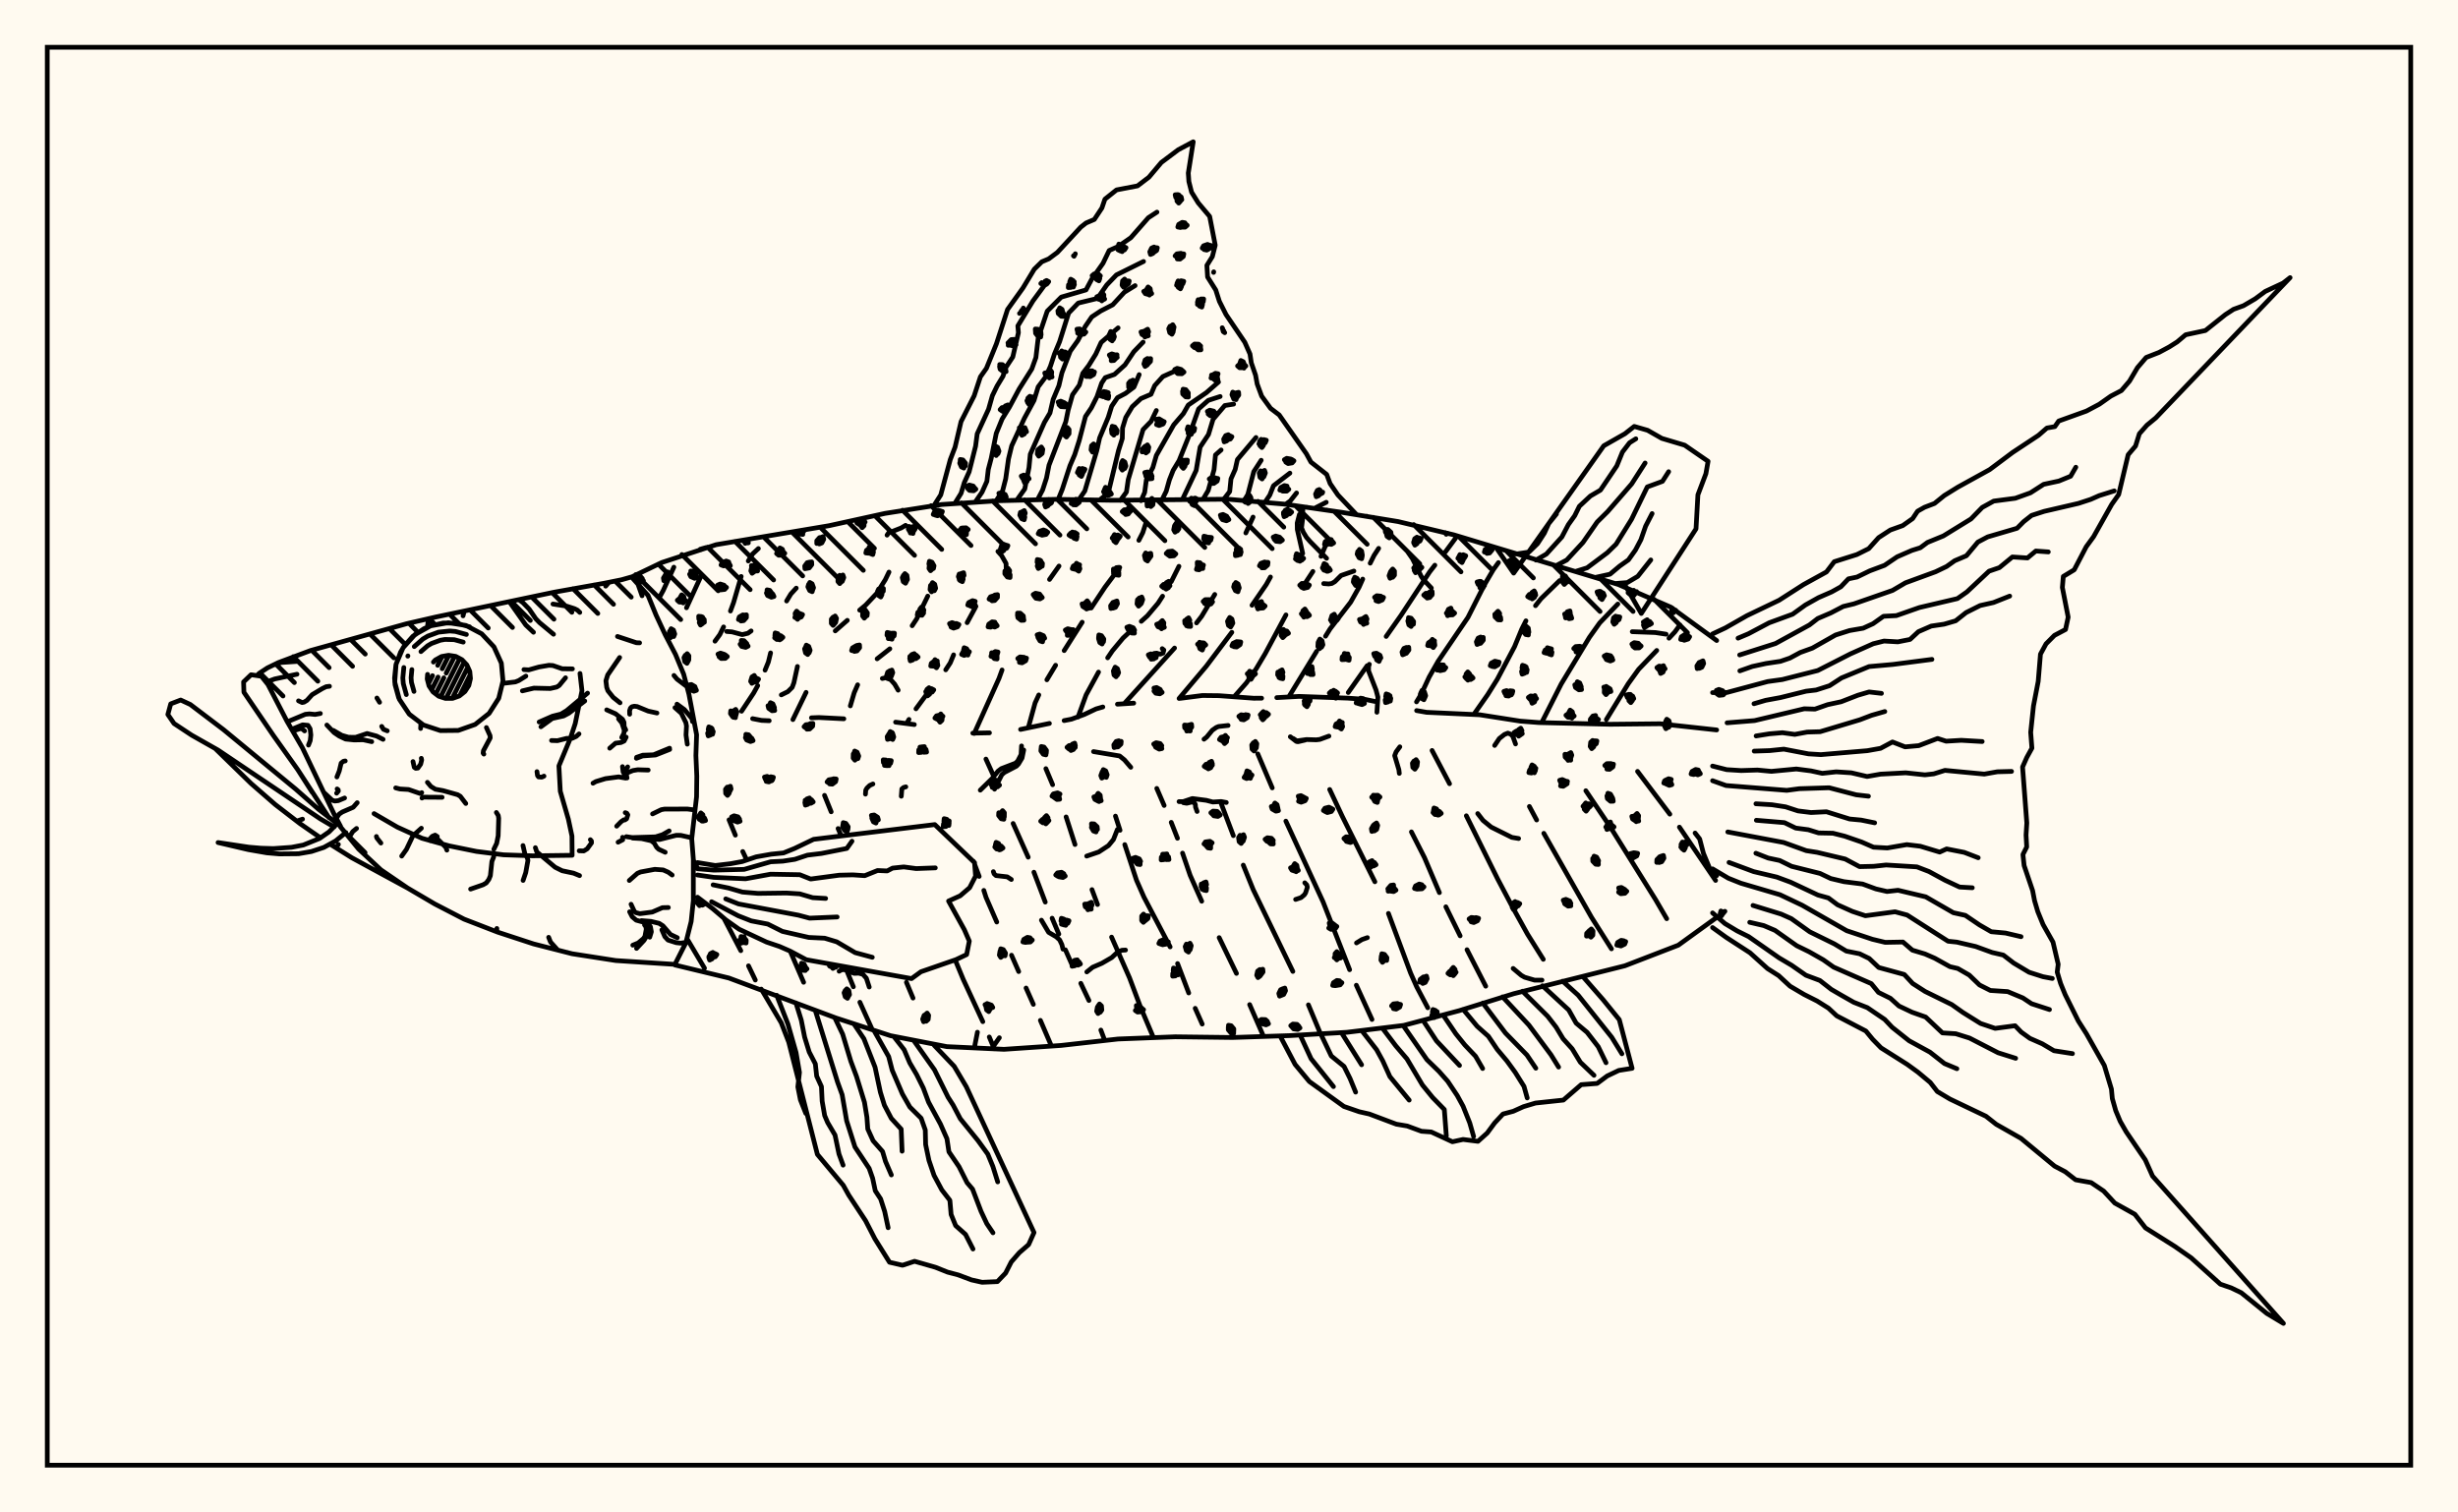 <svg xmlns="http://www.w3.org/2000/svg" width="520" height="320"><rect x="0" y="0" width="520" height="320" fill="floralwhite"/><rect x="10" y="10" width="500" height="300" stroke="black" stroke-width="1" fill="none"/><path stroke="black" stroke-width="1" fill="none" stroke-linecap="round" stroke-linejoin="round" d="
M 133.61 122.09 140 119.02 151.51 115.24 175.41 111.22 187.24 108.62 199.21 106.74 211.3 105.94 223.41 105.65 235.52 105.85 259.75 105.62 271.82 106.67 283.81 108.39 295.77 110.35 307.56 113.16 342.35 123.66 353.47 128.46 363.17 135.52 
M 363.17 194.11 355.05 199.98 343.75 204.34 320.25 210.24 308.68 213.84 296.97 216.95 284.95 218.41 272.85 219.11 260.74 219.51 248.63 219.36 236.52 219.83 224.48 221.19 212.4 222.01 200.3 221.44 188.4 219.13 176.88 215.39 154.18 206.92 142.78 204.17 
M 159.21 152.05 161.12 152.42 162.73 152.49 
M 171.66 151.87 173.25 151.81 178.52 152.08 
M 189.46 152.79 193.43 153.3 
M 205.8 155.12 209.33 155.05 
M 215.91 154.33 222.01 153.06 
M 225.12 152.46 226.67 152.16 229.38 151.17 231.88 149.99 233.31 149.58 
M 236.4 148.99 239.84 148.77 
M 249.71 147.75 254.37 147.15 257.89 147.19 265.24 147.73 266.9 147.72 
M 270.11 147.6 274.84 147.34 285.13 147.71 288.72 147.96 290.87 148.41 
M 299.69 150.34 301.8 150.71 313.04 151.23 321.59 152.57 325.57 152.88 340.61 153.24 351.18 153.13 363.17 154.44 
M 142.56 120 140.31 124.93 139.46 126.48 
M 145.32 198.57 149.04 204.84 
M 148.25 122 145.23 128.59 
M 146.68 181.97 147.56 183.69 
M 153.13 194.25 156.72 201.14 
M 158.35 204.35 159.79 207.35 
M 160.44 116.06 159.21 117.21 158.3 118.69 
M 156.8 121.96 155.18 127.52 154.53 129.28 
M 153.08 132.64 152.28 134.26 151.26 135.66 
M 154.23 173.45 155.57 176.7 
M 157.13 180.16 157.98 181.96 
M 167.28 201.49 170.01 207.83 
M 168.45 124.43 167.31 125.67 166.41 127.16 
M 163.02 138.14 162.55 140.07 161.85 141.79 
M 160.3 145.06 159.44 146.62 156.88 150.48 
M 178.8 204.53 180.53 208.78 
M 181.91 212.05 184.54 217.87 
M 188.07 121.04 187.29 122.65 185.46 125.56 183.15 128.01 181.86 129.09 
M 179.25 131.25 176.7 133.48 
M 170.53 146.49 167.74 152.25 
M 174.43 168.28 175.84 171.76 
M 177.3 175.3 177.97 176.87 
M 191.76 207.84 193.15 211.17 
M 196.27 126.12 193.92 130.95 192.97 132.39 
M 188.25 137.27 185.56 139.39 
M 181.44 144.89 180.71 146.57 179.89 149.35 
M 202.07 203.09 203.78 207.22 207.92 216.16 
M 209.29 219.4 210.34 221.92 
M 206.3 128.61 204.6 131.74 
M 201.74 138.55 201.03 140.25 200.07 141.72 
M 195.84 147.17 193.78 149.97 
M 192.3 152.21 191.82 153.02 
M 205.91 182.2 205.95 182.31 
M 206.19 182.88 207.15 185.43 
M 208.13 188.39 208.6 189.86 210.87 195.08 
M 213.99 202.1 215.51 205.56 
M 217.07 209.04 218.61 212.5 
M 220.1 215.89 222.44 221.33 
M 224.04 119.76 222.03 122.6 
M 211.99 141.75 211.34 143.54 206.1 155.18 
M 208.58 160.6 210.22 164.21 
M 214.33 174.23 217.52 181.36 
M 218.73 184.54 221.13 190.86 
M 222.58 194.27 224 197.63 
M 225.39 200.96 226.92 204.41 
M 228.65 208.05 230.37 211.68 
M 232.89 217.94 233.72 220.15 
M 242.36 110.84 241.76 112.69 240.93 114.32 
M 236.89 120.06 233.76 124.23 230.84 128.64 
M 228.94 131.64 225.13 137.65 
M 223.32 140.75 221.47 143.83 
M 219.76 147.03 218.98 148.72 217.53 154 
M 221.26 162.63 222.69 166.03 
M 225.54 172.84 227.42 178.68 
M 231.01 188.22 232.19 191.38 
M 235.16 198.27 238.96 206.9 241.24 212.97 244.02 219.54 
M 249.41 119.82 247.78 123.08 
M 245.95 126.14 244.99 127.63 242.74 130.29 241.44 131.46 
M 238.86 133.81 237.58 135 235.33 137.7 234.33 139.18 
M 232.4 142.2 229.77 147.02 228.06 151.72 
M 235.98 172.67 236.95 175.67 
M 237.95 178.7 240.43 186.23 242.02 189.83 247.55 200.34 
M 249.12 203.87 251.48 210.09 
M 252.85 213.34 254.33 216.67 
M 265.09 109.4 263.56 112.76 
M 256.99 125.77 254.21 130.4 253.13 131.8 
M 248.48 137.11 237.89 148.82 
M 244.72 166.81 246.28 170.42 
M 247.78 173.99 249.1 177.36 
M 250.17 180.5 251.78 185.19 254.23 190.68 
M 257.92 198.38 261.58 205.95 
M 264.37 212.55 267.31 219.29 
M 268.77 122.08 267.89 123.66 264.87 128.06 
M 260.6 133.78 255.2 140.95 249.44 147.78 
M 258.37 170.08 260.92 176.8 
M 263.02 183.04 265.12 188.22 273.51 205.53 
M 276.8 212.6 279.36 218.73 
M 280.91 114.28 279.46 117.71 
M 277.75 120.9 275.79 123.88 
M 272.05 130.1 267.66 138.29 265.77 141.47 263.69 144.47 261.11 147.4 
M 266.09 159.5 269.15 166.7 
M 272.03 173.73 279.9 190.81 285.52 205.17 
M 286.94 208.45 290.25 215.7 
M 291.66 116.02 290.69 117.51 289.87 119.16 
M 288.29 122.52 287.53 124.22 285.74 127.4 281.38 133.06 280.42 134.61 
M 278.54 137.8 272.66 147.42 
M 281.3 167.04 283.97 172.73 290.86 186.56 
M 293.73 193.26 298.42 205.88 299.72 208.81 302.05 213.22 
M 307.92 113.88 305.78 116.77 
M 303.55 119.58 302.45 121 296.41 130.17 293.25 134.66 
M 289.23 140.84 285.23 146.52 
M 298.59 176.01 301.35 181.44 304.51 188.86 
M 305.88 191.86 308.9 198 
M 310.35 200.94 314.31 208.66 
M 317 119.03 315.92 120.52 314.02 123.76 310.55 130.63 304.24 139.91 302.35 143.24 300.69 146.81 299.67 148.5 
M 302.96 158.78 306.66 165.82 
M 310.21 172.6 316.84 185.98 319.92 191.81 323.15 197.64 326.49 202.97 
M 329.94 122.84 325.99 126.69 324.84 128.15 
M 322.82 131.35 321.94 133.09 320.41 136.81 316.76 143.72 314.72 146.98 311.83 151.1 
M 323.55 170.63 325.08 173.49 
M 326.6 176.31 336.69 194.08 340.91 200.75 
M 342.26 127.8 338.43 131.78 336.25 134.84 330.28 144.72 326.15 152.89 
M 335.49 167.3 340.81 175.2 350.24 190.33 352.6 194.38 
M 355.41 132.21 354.33 133.7 353.08 135.03 
M 350.49 137.62 346.66 141.61 344.46 144.66 339.83 152.24 
M 346.43 163.21 353.26 172.26 
M 355.29 175 362.94 186.28 
M 213.03 120.97 212.87 120.6 212.84 119.22 211.89 117.54 211.11 116.67 
M 165.29 147.02 166.67 146.34 167.59 145.43 167.95 144.47 168.7 141.01 
M 363.17 185.26 361.83 184.07 360.37 180.55 359.57 177.5 358.6 176.25 
M 229.89 181.13 232.44 180.26 234.5 178.91 235.55 177.63 236.39 175.5 
M 316.2 157.72 317.18 156.26 318.27 155.4 318.99 155.11 319.6 155.34 320.05 155.8 320.62 157.4 
M 286.42 120.82 283.71 121.76 282.39 123.07 281.75 123.45 281.09 123.55 280.03 123.47 
M 280.65 118.13 277.15 114.57 276.38 113.68 275.72 112.6 275.34 111.67 275.58 109.73 275.62 107.42 
M 183.89 208.83 183.28 206.96 182.55 206.14 181.66 205.9 180.72 205.94 178.58 205.14 178.02 205.2 177.52 205.49 
M 213.95 186.08 213.09 185.52 210.71 185.25 210.31 184.89 210.15 184.42 
M 274.09 190.3 275.23 189.92 275.93 189.33 276.2 188.91 276.58 187.71 276.46 187.23 276.03 186.78 
M 210.4 166.97 211.93 163.92 212.48 163.43 215.03 162.1 215.46 161.65 216.22 160.38 216.57 158.68 
M 296.03 163.63 295.94 162.86 295.05 159.87 295.35 159.08 296.14 158.01 
M 206.78 218.39 206.24 221.13 206.29 221.72 
M 302.81 124.41 301.14 122.65 300.67 121.95 298.83 118.23 297.8 116.75 
M 253.25 171.69 252.92 170.77 252.88 170.18 252.63 169.83 252.15 169.68 251.07 169.95 250.34 169.83 
M 286.97 199.5 288.12 198.79 289.28 198.38 
M 281.14 155.74 279.22 156.44 278.47 156.53 276.39 156.47 274.35 156.76 273.59 156.25 
M 352.47 134.18 350.19 133.83 345.31 133.65 
M 184.67 165.87 183.99 166.18 183.41 166.74 183.15 167.18 183.09 168.02 
M 186.66 143.55 187.41 143.39 188.45 143.82 189.27 144.75 190.01 146.03 
M 244.69 138.22 245.48 138.4 246.04 138.18 246.22 137.53 245.87 137.24 
M 276.12 156.58 274.61 156.93 274.26 156.88 272.97 155.88 
M 153.74 133.6 154.86 133.69 157.02 134.27 158.23 133.98 158.9 133.49 
M 238.11 201.01 237.36 201.05 236.47 201.41 235.19 202.6 233.1 203.81 231.15 204.65 229.92 205.64 
M 254.71 156.4 255.28 155.95 256.47 154.5 257.31 153.91 257.8 153.71 259.81 153.49 
M 291.29 150.7 291.5 147.49 291.1 145.98 289.53 141.95 289.53 141.02 289.69 140.55 
M 211.42 219.56 209.92 221.69 
M 326.21 207.37 324.66 207.38 322.54 206.76 321.84 206.36 320.11 204.9 
M 187.66 113.22 187.98 112.75 190.64 111.71 191.58 111.15 
M 259.43 169.79 258.33 169.58 256.58 169.69 255.2 169.33 252.25 168.95 250.28 169.61 249.43 169.6 
M 224.88 200.82 224.65 199.87 224.18 198.87 223.46 198.21 221.84 197.26 220.32 194.69 
M 275.59 117.1 274.45 112.02 274.43 110.66 274.9 108.84 
M 190.67 168.47 190.79 166.92 191.16 166.61 191.63 166.48 
M 207.38 167.18 209.87 164.74 211.14 163.15 211.84 162.62 214.84 161.47 215.3 161.02 216.01 159.65 216.11 157.82 
M 321.27 177.41 319.84 177.17 315.46 174.99 313.74 173.58 312.62 172.13 
M 239.22 162.34 237.89 160.78 236.86 159.94 231.34 159.02 
M 197.64 106.87 199.02 104.71 201.03 97.25 202.05 94.6 203.31 89.21 206.09 83.74 207.41 79.73 208.68 77.93 210.8 72.73 213.15 65.48 216.42 60.91 218.81 56.95 220.4 55.39 221.86 54.77 223.7 53.4 228.64 48.06 229.76 47.18 231.51 46.43 233.11 44.01 233.75 42.14 236.21 40.18 240.65 39.33 243.06 37.49 245.68 34.38 249.26 31.69 252.43 30 251.39 36.61 251.51 38.4 252.08 40.65 253.49 42.92 255.91 45.79 257.09 51.88 256.48 54.29 255.32 56.15 255.47 58.61 257.2 61.36 257.97 63.77 259.37 66.55 263.34 72.41 264.44 74.9 264.72 76.77 265.62 79.38 265.96 81.24 266.91 83.81 268.79 86.39 270.62 87.79 276.37 96 277.33 97.76 280.67 100.38 281.39 102.31 283.04 104.72 286.99 108.89 
M 289.12 109.22 289.11 109.21 
M 202 106.51 203.32 104.37 204.01 102.09 205.02 99.84 206.39 94.4 206.73 91.79 209.13 86.58 209.94 83.72 210.93 81.68 212.19 79.6 212.78 77.77 214.26 75.52 215.45 70.39 215.33 68.95 218.52 63.68 221.16 60.1 
M 206.37 106.15 207.76 104.12 208.78 101.84 209.08 99.31 209.69 97 210.76 91.7 212 88.66 213.56 86.12 215.6 82.31 218.28 78.07 219.15 75.65 219.63 71.53 221.55 65.83 224.52 62.86 229.75 61.34 230.93 59.12 233.35 55.7 234.65 53 236.54 52.16 239.22 50.3 242.93 46.07 244.76 44.88 
M 210.74 105.96 212.11 103.83 212.76 101.3 213.35 97.09 214.02 94.34 216.72 88.48 218.75 84.73 219.63 81.85 221.22 79.73 222.22 77.5 223.08 74.89 224.16 72.29 226.07 66.24 228.11 64.12 232.16 63.14 234.14 60.29 236.19 58.16 241.92 55.32 
M 215.12 105.8 216.79 103.46 217.69 98.93 217.96 96.11 220.95 89.37 222.13 87.37 222.8 84.5 224.01 81.61 224.65 78.89 226.42 74.3 228.03 72.05 229.58 69.08 230.97 67.05 232.85 65.8 235.4 64.49 237.86 61.83 240.13 60.43 
M 219.5 105.71 220.57 103.66 221.39 101.14 221.92 98.43 225.47 89.23 225.96 86.83 226.89 83.53 228.34 81.48 229.07 78.98 230.32 77.34 231.82 74.92 232.95 72.45 236.54 69.37 
M 223.87 105.65 224.73 103.52 226.35 98.54 227.36 96.19 228.3 93.25 229.64 88.12 230.88 86.29 232.07 83.93 233.06 81.05 233.83 79.89 235.77 79.22 238 77.2 239.86 74.42 241.83 72.38 
M 228.25 105.7 229.5 103.88 232.02 95.37 232.63 92.65 234.45 88.31 235.18 85.95 236.41 84.13 238.1 83.24 239.89 81.9 241 79.26 
M 232.63 105.79 234.45 104.31 236.62 95.34 237.43 92.78 237.48 90.55 238.16 88.33 239.54 86.04 241.37 84.33 243.5 83.42 244.28 81.59 246.01 79.67 248.75 78.43 
M 237.01 105.87 238.3 104.11 238.68 101.48 241.82 90.89 243.52 89.15 244.63 86.85 
M 241.39 105.93 242.16 104.19 242.52 101.49 243.89 98.92 244.63 96.36 248.31 89.88 250.35 87.51 251.38 85.7 255.22 83.07 257.78 80.83 
M 245.77 105.86 246.72 103.93 247.39 101.54 248.18 99.53 249.44 97.45 251.61 92.03 253.57 86.52 255.61 84.71 258.13 83.89 
M 250.14 105.69 253.05 99.53 253.89 94.6 255.66 91.93 256.63 88.71 259.11 85.8 260.98 85.5 
M 254.52 105.6 255.6 103.78 256.84 99.37 257.14 96.26 258.33 95.2 
M 258.9 105.62 260.15 104 260.42 101.32 261.31 99.32 261.78 97.23 265.71 92.56 
M 263.28 105.78 263.98 104.63 265.24 99.79 266.81 97.38 
M 267.64 106.22 268.63 104.75 269.41 102.77 272.88 100.1 
M 271.99 106.69 272.96 105.99 274.29 104.3 
M 276.33 107.29 276.41 107.3 
M 278.11 107.54 280.57 106.27 
M 280.66 107.9 280.67 107.9 
M 284.99 108.57 284.99 108.58 
M 147.56 182.5 151.32 183.12 154.55 182.74 157.03 182.28 159.97 181.29 163.12 180.73 165.76 180.46 168.1 179.51 172.12 177.58 197.76 174.46 206.17 182.51 206.39 185.36 205.13 187.81 203.13 189.53 200.67 190.64 204.01 196.7 205.06 199.11 204.5 201.96 202.25 203.03 194.83 205.6 192.84 207.05 170.57 203.05 167.15 201.23 164.93 200.26 162.16 199.32 156.34 196.59 153.57 194.63 150.81 192.28 147.56 189.83 
M 147.56 183.81 151.02 184.1 157.42 183.94 163.05 182.33 165.62 182.2 168.16 181.81 170.82 180.93 173.79 180.57 179.15 179.51 180.24 177.98 
M 147.56 185.13 151.01 185.63 157.73 185.93 163.02 184.96 169.2 185.07 171.5 185.98 177.53 185.17 180.42 185.1 182.94 185.27 185.65 184.18 187.69 184.27 188.83 183.67 191.2 183.42 193.82 183.77 197.87 183.62 
M 150.86 187.21 154.11 187.88 157.07 188.74 160.37 189.02 166.37 188.94 169.19 189.12 171.94 189.93 174.67 190.09 
M 153.53 190.18 156.24 191.25 168.91 193.63 171.27 194.26 177.1 194.01 
M 150.54 190.79 156.18 193.76 158.93 194.84 162.42 195.51 165.52 197.06 171.1 198.34 174.47 198.5 177.02 199.27 180.92 201.56 184.54 202.54 
M 197.64 221.17 201.86 225.6 204.42 229.92 218.75 260.78 217.61 263.33 215.64 265.04 213.94 266.99 212.74 269.35 211.01 271.16 207.77 271.3 205.53 270.8 202.73 269.75 200.46 269.15 197.91 268.13 193.48 266.86 190.93 267.7 188.18 267.06 185.09 262.11 183.12 258.28 179.55 252.85 178.4 250.78 172.92 244.24 166.86 220.49 165.27 216.39 161.05 209.27 
M 193.36 220.23 197.69 226.34 200.57 232.15 201.63 233.8 203.15 236.69 206.89 241.31 208.97 244.18 210.05 246.8 211.07 250.06 
M 189.08 219.28 191.28 222.1 192.46 224.88 193.91 227.34 195.33 230.2 196.44 233.19 198.95 237.81 200.33 240.93 200.75 243.7 202.89 246.85 204.59 250.23 205.75 251.59 207.54 256.29 208.76 258.89 210.07 260.83 
M 184.89 218.03 188 223.55 188.75 226.45 190.91 231.47 192.48 234.22 194.87 236.59 195.75 239.09 195.82 242.15 196.52 245.5 197.6 248.68 199.25 251.76 200.95 253.96 201.21 256.95 202.17 259.31 204.26 261.17 205.84 264.26 
M 180.71 216.72 182.76 219.77 185.12 225.79 186.25 231.1 187.1 233.84 188.56 236.62 190.65 238.9 190.84 243.57 
M 176.58 215.28 178.27 218.81 180 224.55 181.2 227.76 182.88 233.21 183.4 236.37 183.58 238.87 184.71 241.36 186.71 243.63 187.33 245.72 188.57 248.59 
M 172.47 213.76 177.19 228.95 178.16 231.62 179.11 237.13 180.87 242.67 183.88 247.21 184.61 249.29 185.17 251.94 186.3 253.66 187.16 256.33 187.89 259.76 
M 168.38 212.19 169.51 215.83 170.22 219.42 171.19 222.58 172.49 225.09 172.77 227.68 173.78 229.89 173.93 232.98 174.46 236.02 175.09 237.5 176.65 240.15 177.49 244.16 178.36 246.52 
M 164.31 210.57 166.68 216.64 168.41 222.7 169.13 226.89 168.79 229.97 169.33 232.7 170.47 235.57 
M 334.85 206.6 339.14 211.51 342.57 215.74 345.28 226.03 342.46 226.48 340.01 227.65 337.89 229.23 334.51 229.49 330.74 232.75 324.84 233.38 322.31 234.14 320.14 235.12 317.96 235.7 316.2 237.59 314.63 239.72 312.67 241.48 309.52 241.08 307.27 241.57 302.79 239.5 300.72 239.35 297.71 238.24 295.4 237.85 289.68 235.7 287.56 235.22 284.31 234.1 276.99 228.82 273.98 225.2 270.82 219.2 
M 330.59 207.59 333.87 210.56 340.97 219.46 343.12 222.96 
M 326.32 208.57 331.87 213.69 333.44 216.47 335.75 218.41 338.12 221.47 339.76 224.85 
M 322.09 209.72 327.41 215.01 329.19 217.31 330.68 219.78 332.6 221.9 334.33 224.75 337.22 227.51 
M 317.88 210.91 323.45 216.89 328.11 223.16 329.73 225.77 
M 313.7 212.21 318.48 218.56 323.03 223.22 324.91 226.01 
M 309.53 213.56 312.5 217.14 314.87 219.25 316.75 222.04 318.8 224.48 320.56 226.9 322.41 229.86 323.09 232.3 
M 305.34 214.82 307.99 218.73 309.9 221.1 312.16 223.48 313.66 226.07 
M 301.11 215.98 303.89 220.22 308.77 225.42 
M 296.85 216.97 301.87 224.2 304.43 226.69 306.27 228.77 308.28 231.78 309.52 234.05 310.93 237.58 311.75 240.45 
M 292.51 217.6 295.28 221.27 297.64 224.03 300.92 229.56 303.09 232.22 305.55 234.74 305.98 240.37 
M 288.17 218.16 291.23 222.1 292.53 224.46 294.04 227.79 298.12 232.76 
M 283.8 218.5 288.05 225.28 
M 279.44 218.82 281.64 223.42 284.34 225.63 285.61 228.19 286.79 231.07 
M 275.06 219.01 277.36 223.99 282.1 229.9 
M 362.3 134.12 365.02 132.85 369.57 130.26 376.37 127 381.52 123.7 386.4 121.01 388.05 118.84 392.83 117.33 395.34 116.08 397.43 113.75 399.91 112.14 402.54 111.2 404.63 109.72 405.67 108.16 407.14 107.33 409.25 106.52 411.33 104.84 414.19 103.07 420.92 99.36 425.77 95.73 431.26 92.1 433.03 90.56 434.71 90.26 435.53 89.08 441.4 86.97 444.13 85.52 446.55 83.81 448.79 82.64 450.51 80.63 452.19 77.78 454.03 75.63 456.74 74.57 458.9 73.41 460.59 72.34 462.38 70.83 466.57 69.93 470.8 66.56 472.52 65.44 474.62 64.68 477.11 63.22 479.22 61.66 482.99 59.9 484.48 58.74 456.06 88.42 454.19 89.96 452.59 91.77 451.78 94.37 450.22 96.21 448.21 104.64 446.74 106.72 442.91 113.54 441.35 115.68 438.81 120.56 436.5 121.96 436.3 124.29 437.53 130.57 436.97 133.19 434.63 134.43 432.85 136.22 431.67 138.4 431.19 144.17 430.19 149.36 429.6 154.94 429.86 158.29 428.77 160.27 427.88 162.28 428.78 174.12 428.62 176.67 428.76 179.2 427.96 180.79 428.21 183.13 430.01 188.44 430.42 190.57 431.1 192.87 432.22 195.61 434.32 199.33 435.42 204.02 435.21 205.67 435.93 208.08 436.9 210.45 439.68 216.03 441.39 218.71 445.18 225.43 446.68 230.42 446.87 232.43 447.59 234.98 448.54 237.25 449.81 239.47 453.85 245.41 455.38 248.83 483.07 280 479.55 277.89 474.14 273.51 472.03 272.49 469.73 271.7 463.54 266.12 460.09 263.71 453.89 259.8 451.64 256.91 447.4 254.55 445.04 252 442.39 250.21 439.11 249.62 436.9 247.91 434.65 246.72 427.55 240.85 422.31 237.88 420.14 236.17 412.51 232.53 409.84 230.94 408.35 229.02 405.74 226.84 403.48 225.2 397.94 221.7 396.17 219.89 394.73 218.14 388.57 214.93 386.82 213.3 384.43 211.8 381.66 210.4 378.69 208.65 376.28 206.42 373.93 204.93 370.21 201.58 365.19 198.33 362.3 196.25 
M 367.69 135.02 369.89 134.09 374.27 131.77 379.24 129.95 381.94 128 384.72 126.44 387.5 125.23 389.44 124.15 391.04 122.47 392.86 122.09 395.56 120.78 398.69 119.61 401.35 117.81 404.45 116.46 406.25 115.89 407.76 114.77 411.13 113.39 416.97 109.8 419.35 107.36 421.78 106.02 426.35 105.42 429.55 104.27 432.35 102.47 435.56 101.78 438.05 100.76 439.15 98.85 
M 368.03 138.57 375.63 136.15 382.79 132.23 384.56 130.86 387.32 129.68 389.95 128.31 392.21 127.76 400.37 124.92 403.11 123.31 409.49 120.97 411.82 119.85 413.52 118.64 416.01 117.58 418.43 114.69 420.51 113.59 426.72 111.77 428.11 110.37 429.79 109.05 432.45 108.19 439.72 106.5 442.29 105.66 444.1 104.86 447.28 103.86 
M 368.07 141.94 370.71 141.01 373.6 140.38 376.66 139.92 378.67 139.23 380.86 138.05 383.41 137.13 388.32 134.35 391.28 133.41 394.17 132.91 396.25 131.96 398.46 130.39 401.18 130.25 406.06 128.54 414.1 126.65 416.11 125.24 420.79 120.85 422.98 120.1 425.73 117.84 428.92 118.05 430.69 116.58 433.33 116.77 
M 362.3 146.54 365.31 146.52 373.96 144.2 377.07 143.77 384.55 141.87 391.48 138.34 396.29 136.2 398.57 135.63 401.5 135.8 404.08 135.29 405.84 133.65 408.57 132.46 411.29 132.06 413.73 131.35 415.93 129.61 418.9 128.12 421.74 127.48 425.16 126.12 
M 371.06 148.89 373.53 148.17 376.66 147.59 382.09 146.24 384.2 145.99 387.05 145.08 389.57 143.44 395.41 141.03 400.45 140.58 408.71 139.51 
M 365.37 152.93 371.19 152.46 381.69 149.96 383.96 150.03 386.64 149.09 389.51 148.47 393.03 147.1 395.41 146.4 398.03 146.7 
M 371.51 155.71 374.3 155.26 377.09 155.02 379.69 155.38 382.31 154.89 385.06 154.81 393.46 152.29 395.95 151.34 398.74 150.54 
M 371.11 158.92 374.38 158.81 377.38 158.5 382.6 159.5 385.22 159.66 395.03 158.83 397.84 158.33 400.36 156.98 403.03 158.02 405.92 157.76 409.91 156.24 411.71 156.82 414.91 156.63 419.34 156.89 
M 362.3 162.08 365.29 162.84 368.34 163.03 371.8 162.92 374.75 163.2 380.02 162.7 383.12 163.1 385.51 163.62 388.46 163.3 391.66 163.51 394.99 164.29 397.83 163.79 403.17 163.51 407.22 163.94 409.1 163.73 411.46 162.99 419.78 163.78 422.54 163.29 425.55 163.21 
M 362.3 165.18 365.15 166.2 378 167.22 380.66 166.87 386.97 166.67 392.68 168.16 395.28 168.46 
M 371.47 170.06 374.83 170.26 377.75 170.71 380.38 171.57 383.13 171.91 386.39 171.75 391.29 173.28 393.74 173.51 396.59 174.09 
M 371.56 173.55 377.51 174.05 379.89 175.2 382.55 175.55 384.74 176.23 387.76 176.29 390.26 176.92 393.83 178.15 396.35 179.25 399.27 179.41 403.39 178.7 406.24 179.04 410.35 180.28 411.82 179.61 415.54 180.34 418.5 181.48 
M 365.52 176.02 377.35 178.25 382.13 179.98 384.43 180.34 390.36 181.75 393.39 183.36 396.4 183.29 399.01 183.01 405.53 183.41 408.08 184.39 411.48 186.24 414.56 187.68 417.25 187.83 
M 371.46 180.52 374.06 181.54 376.5 182.06 379.01 183.29 385.04 184.8 387.31 185.88 390.09 186.54 394.04 187.04 396.87 188.08 399.21 188.62 401.54 188.36 407.4 189.75 413.24 193.11 415.78 193.67 418.79 195.71 421.26 197.13 424.28 197.41 427.56 198.18 
M 365.78 182.47 370.99 184.41 375.89 185.57 378.81 186.65 384.59 189.37 386.81 189.99 388.74 191.43 391.87 192.83 394.63 193.75 400.9 192.91 403.46 193.6 412.12 199.14 413.98 199.33 417.97 200.26 421.47 201.53 423.81 202.07 425.99 203.75 429.27 205.71 432.21 206.65 434.18 207.02 
M 362.3 183.83 365.64 185.81 368.3 186.87 376.56 189.3 381.24 191.52 390.69 196.92 396.12 198.73 398.82 199.38 402.58 199.31 404.57 201.03 407.23 201.83 409.31 202.74 412.51 204.52 414.18 204.91 416.61 206.31 418.78 208.4 421.08 209.56 424.73 209.8 427.95 211.14 429.78 212.36 433.58 213.6 
M 370.85 191.57 376.81 193.4 378.96 194.36 382.86 197.15 388.08 199.71 390.6 201.23 393.39 201.79 395.44 202.79 397.45 204.7 402.87 206.18 404.63 208.08 407.26 209.77 412.9 212.54 415.26 214.21 419 216.54 422.08 217.58 426.3 217.02 427.59 218.36 429.43 219.69 432.05 220.84 434.53 222.31 438.44 222.92 
M 370.16 195.14 373.13 195.83 375.52 196.85 380.1 200.09 382.72 201.37 385.73 203.08 387.91 204.62 395.88 208.11 397.4 209.97 399.93 211.22 401.73 212.85 404.52 214.17 407.38 215.18 410.93 218.54 413.74 218.71 416.67 219.63 422.71 222.74 426.42 223.91 
M 362.3 193.15 364.91 195.4 367.5 196.96 369.94 198.17 376.37 202.66 379.04 204.24 382.05 206.34 385.01 207.45 387.43 209.34 389.65 210.63 392.17 212.06 395.04 213.19 398.72 215.69 400.28 217.34 403.88 220.2 408.29 222.61 411.36 225.02 413.99 226.12 
M 316.56 115.93 320.22 121.26 339.28 94.32 343.76 91.77 345.73 90.22 348.56 91.04 351.56 92.75 356.4 94.19 361.35 97.6 360.89 100.22 359.2 104.69 358.8 111.89 347.22 129.8 344 124.17 
M 320.74 117.22 323.45 116.8 325.27 115.03 326.71 112.81 327.63 110.79 329.28 108.74 
M 324.93 118.51 327.14 117.23 330.42 113.61 331.79 111 333.14 109.11 334.12 107.12 336.45 104.95 338.58 103.7 342.04 98.57 343.23 95.65 344.74 93.68 346.07 92.84 
M 329.14 119.71 331.45 118.49 334.88 114.78 337.89 110.44 340.1 108.25 345.19 102.38 348.03 97.96 
M 333.35 120.89 335.76 120.14 340.04 116.94 341.89 115.14 345.16 109.87 348.49 103.02 351.7 101.84 353.01 99.8 
M 337.55 122.16 340.6 121.49 342.65 119.77 344.5 118.46 345.98 116.38 347.14 114.18 348.14 111.32 349.51 108.66 
M 341.73 123.46 344.26 123.26 346.48 121.94 349.23 118.47 
M 54.34 142.94 54.83 142.46 56.58 141.31 58.88 140.19 65.69 137.64 86 131.97 92.17 130.55 117.21 125.3 127.73 123.42 131.51 122.66 133.59 122.07 137.09 125.97 138.8 130.15 140.74 134.31 142.9 138.45 144.63 142.63 145.75 146.89 147.37 155.46 147.22 159.85 147.41 164.21 147.36 168.59 146.34 177.46 146.68 181.79 146.68 190.55 146.22 194.97 145.09 199.48 142.78 204.04 130.27 203.23 121.02 201.79 112.88 199.71 105.26 197.21 98.18 194.47 91.98 191.26 86.2 187.87 80.59 184.04 75.86 179.63 71.98 174.89 
M 66.05 167.64 63.12 163.05 
M 122.7 142.49 123.12 146.15 121.69 153.1 120.64 156.27 118.24 162.05 118.53 167.42 120.24 173.32 121 176.89 121.04 180.96 112.69 181.07 106.54 180.86 100.8 180.14 95 178.96 89.27 177.36 84.06 175 79.13 172.14 
M 69.57 172.97 62.97 162.82 57.83 155.6 51.6 146.46 51.53 144.28 53.11 142.76 55.3 143.08 56.69 144.83 60.73 152.63 63.99 158.24 70.61 172.11 72.06 174.85 
M 70.69 174.97 67.75 173.24 46.14 158.71 40.54 155.54 36.82 153.08 35.51 151.17 36.12 148.92 38.23 148.11 40.26 149.05 47.29 154.38 62.57 166.97 67.36 171.2 71.93 174.72 
M 84.48 147.95 83.51 144.3 83.79 140.53 85.27 137.05 87.81 134.24 91.11 132.41 94.84 131.75 98.57 132.33 101.91 134.1 104.5 136.86 106.06 140.3 106.41 144.07 105.51 147.74 103.48 150.93 100.52 153.28 96.95 154.54 93.17 154.58 89.58 153.39 86.58 151.1 84.48 147.95 
M 84.34 147.63 83.58 144.89 83.47 143.47 83.76 140.65 84.74 137.98 85.47 136.75 87.35 134.62 89.69 133.02 91 132.45 93.77 131.81 96.61 131.87 99.35 132.62 
M 85.96 146.96 85.32 144.64 85.22 143.44 85.43 141.23 
M 86.27 138.83 86.3 138.77 
M 87.64 136.8 89.46 135.2 90.5 134.58 92.76 133.75 95.15 133.5 96.35 133.6 98.67 134.24 
M 87.58 146.29 87.05 144.38 86.97 143.4 87.13 141.67 
M 89.05 137.86 90.45 136.64 91.3 136.14 93.15 135.46 94.13 135.29 96.1 135.34 98 135.86 
M 90.76 145.12 90.38 143.66 90.45 142.68 
M 91.69 140.08 92.09 139.64 93.42 138.9 94.9 138.64 96.4 138.87 97.74 139.58 98.77 140.68 99.39 142.06 99.53 143.57 99.18 145.04 98.36 146.31 97.18 147.25 95.75 147.76 94.24 147.77 92.8 147.3 91.6 146.38 90.76 145.12 
M 93.54 138.88 92.6 140.77 
M 91.5 142.96 90.64 144.67 
M 94.97 138.65 93.55 141.49 
M 92.67 143.25 91.32 145.95 
M 96.19 138.84 94.4 142.41 
M 93.9 143.41 92.19 146.83 
M 97.26 139.33 95.25 143.35 
M 95.14 143.56 93.21 147.43 
M 98.2 140.07 94.35 147.77 
M 98.98 141.14 95.67 147.76 
M 99.46 142.8 97.28 147.17 
M 73.14 176.3 77.23 180.39 
M 54.97 142.37 59.87 147.26 
M 58.32 140.46 62.28 144.42 
M 62.05 138.93 67.24 144.13 
M 65.94 137.57 69.63 141.26 
M 70.08 136.45 74.59 140.97 
M 74.22 135.34 77.27 138.39 
M 78.29 134.16 83.33 139.19 
M 82.37 132.98 85.83 136.44 
M 86.5 131.85 88.5 133.86 
M 90.77 130.87 92.13 132.23 
M 95.13 129.97 97.29 132.13 
M 99.51 129.1 103.29 132.88 
M 103.8 128.14 108.42 132.76 
M 108.15 127.23 112.2 131.28 
M 112.5 126.33 117.19 131.01 
M 116.82 125.39 120.98 129.55 
M 121.23 124.55 126.47 129.79 
M 125.71 123.76 129.79 127.85 
M 130.13 122.94 133.54 126.34 
M 93.53 168.69 89.56 168.66 89.27 168.85 
M 121.1 141.52 118.93 141.49 116.96 140.81 116.13 140.76 114.02 141.12 111.87 141.73 110.84 141.67 
M 111.25 143.05 109.75 143.99 109.02 144.28 106.28 144.6 
M 73.85 177.18 74.63 175.94 75.43 175.28 
M 143.29 198.4 141.85 197.72 140.25 195.88 139.45 195.36 137.69 194.94 135.7 194.78 
M 140.73 180.32 139.36 179.69 138.92 179.27 138.41 178.39 137.78 177.89 135.74 177.43 133.85 177.32 
M 80.3 148.59 79.74 147.68 
M 116.68 156.67 117.94 156.71 119.88 156.22 121.04 156.21 121.9 155.81 122.49 155.28 
M 119.64 143.4 118.29 145.04 117.78 145.36 116.41 145.67 112.95 145.59 110.51 146.17 
M 137.45 198.29 137.8 197.15 137.59 196.04 137.3 195.65 136.38 195.18 134.59 194.69 133.74 193.96 133.2 192.91 
M 141.39 192.01 140.14 192.04 137.99 192.97 135.38 193.31 134.49 193.09 134.18 192.79 133.5 191.32 
M 132.27 171.94 132.6 172.06 132.82 172.41 132.56 173.24 132.18 173.49 
M 69.7 145.2 69 145.29 68.2 145.68 66.03 146.98 64.93 148.19 64.32 148.56 63.92 148.64 63.15 148.28 
M 105.01 171.9 105.41 172.54 105.5 173.12 105.39 176.83 105.07 178.44 104.48 179.67 
M 117.1 134.19 114.14 131.73 113.34 130.9 111.95 128.87 110.61 127.49 109.79 126.9 
M 64.44 154.65 63.93 154.21 63.54 154.16 61.91 154.66 
M 128.13 124.02 128.83 123.2 
M 128.35 150.19 130.21 151.01 131.7 152.19 132.01 152.83 132.04 153.7 132.38 154.43 
M 62.71 139.95 59.46 140.17 57.85 140.7 
M 81.04 156.43 79.66 155.73 77.66 155.19 75.25 156 73.74 155.99 72.31 155.58 70.51 154.54 
M 131.09 139.11 128.56 142.8 128.18 144.03 128.35 145.43 128.6 146.14 129.72 147.54 131.17 148.7 
M 83.71 166.7 84.6 166.93 86.43 167.04 88.91 167.9 89.22 167.7 
M 97.96 130.3 98.19 129.38 
M 71.21 167.82 71.58 167.38 71.55 167.11 71.32 166.92 
M 71.14 173.14 71.75 172.25 72.4 171.81 74.72 170.8 75.57 169.83 
M 137.13 162.93 134.91 162.86 133.88 163.03 132.75 163.49 132.52 163.86 132.6 164.37 
M 90.4 132.8 90.66 130.89 
M 81.93 154.63 81.13 154.31 80.75 153.69 
M 138.98 150.86 137.12 150.45 134.79 149.49 134.19 149.42 133.66 149.54 133.37 149.83 133.19 150.38 133.21 151.11 
M 146.01 177.19 144.01 176.74 143.05 176.73 139.53 177.62 134.66 177.26 
M 98.11 194.44 98.61 194.64 
M 105.11 196.44 105.1 197.15 
M 135.83 126.05 134.97 123.61 
M 125.45 165.71 126.06 165.36 128.09 164.74 130.87 164.37 132.36 164.63 
M 145.4 157.45 145.13 155.51 145.23 153.61 145.1 152.9 144.14 150.92 142.79 149.72 
M 78.64 156.92 76.84 156.52 74.92 156.56 73.11 156.37 71.77 155.74 70.68 155 69.15 153.4 
M 123.71 148.31 120.33 150.9 119.23 151.48 116.84 152.01 114.43 153.77 
M 145.32 145.27 143.23 143.69 142.58 142.91 
M 89.05 152.98 88.98 154.13 
M 135.31 136.01 134.64 135.99 130.63 134.66 
M 146.5 152.67 146.39 152.04 144.8 150.14 143.22 148.98 
M 130.76 178.19 131.74 177.68 131.71 177.15 
M 98.54 170 97.38 168.48 96.81 168.14 93.74 167.28 92.1 166.98 91.16 166.4 90.42 165.52 
M 146.81 171.35 145.43 171.17 140.55 171.19 139.89 171.31 138.05 172.2 
M 122.61 185.26 121.34 184.74 118.93 184.23 117.44 183.49 113.55 180.23 113.26 179.35 
M 132.47 155.96 132.04 156.79 131.37 157.1 130.22 157.24 128.99 158.3 
M 141.65 158.3 138.25 159.7 135.98 159.78 134.67 160.23 
M 132.04 164.05 132.65 164.6 
M 141.56 175.8 140.16 176.6 138.69 177.06 133.76 177.21 132.5 177.02 
M 73.04 161 72.65 161.07 72.17 161.46 71.77 163.13 71.27 164.39 
M 131.69 162.2 131.82 163.33 132.64 164.58 
M 124.89 177.66 125.12 177.93 125.14 178.33 124.22 179.6 123.5 180.04 122.53 180.01 
M 130.86 152.1 131.56 152.96 132.07 154.51 131.98 155.18 131.53 156.03 
M 87.37 161.13 87.64 162.34 87.95 162.56 88.4 162.51 88.99 161.68 89.21 160.8 89.13 160.44 
M 120.04 201.52 120 201.53 
M 118 201.02 116.46 199.3 116.07 198.31 
M 62.83 142.65 58.13 143.65 56.28 144.32 
M 122.66 129.57 122.14 129.08 121.54 128.78 119.89 128.25 116.98 127.8 
M 65.26 157.65 65.63 156.69 65.76 155.5 65.61 154.2 65.16 153.46 64.02 153.36 62.02 154.18 
M 130.46 174.8 131.39 173.85 131.97 173.45 132.2 173.46 
M 132.79 162.25 132.23 163.16 132.19 163.51 132.64 164.57 
M 145.11 199.39 143.98 199.55 143.06 199.45 141.32 198.9 140.65 198.17 140.02 196.73 
M 68.46 167.61 70.27 169.31 70.82 169.48 71.56 169.4 72.9 168.84 
M 104.45 181.28 104.06 182.26 103.74 185.27 103.42 186.06 102.88 186.8 102.21 187.19 99.56 188.11 
M 124.3 146.65 119.87 150.35 118.67 151.08 116.88 151.53 114.06 152.76 
M 142.2 185.14 141.38 184.54 140.3 184.06 138.52 183.93 135.51 184.49 134.84 184.78 133.13 186.29 
M 113.6 163.26 113.71 164.09 113.93 164.38 114.62 164.43 115.08 164.21 
M 133.87 199.98 135.01 199.51 136.14 198.56 136.44 198.11 136.73 196.54 136.58 195.96 136.35 195.7 
M 67.77 150.96 66.65 151.16 65.46 151.04 64.59 151.13 61.2 152.54 
M 110.66 186.28 111.22 184.63 111.69 182.02 111.54 181.46 111.06 180.72 110.64 178.9 
M 102.9 153.93 103.67 155.65 103.71 156.13 102.27 158.83 102.21 159.34 102.36 159.55 
M 89.14 175.23 87.36 176.83 85.98 179.72 84.98 181.13 
M 80.58 178.37 79.72 177.29 79.63 176.98 
M 94.54 179.87 94.31 179.27 92.12 177.06 91.66 177.05 91.13 177.4 
M 112.86 133.77 111.23 132.23 107.76 127.31 
M 134.66 200.66 136.24 198.97 136.84 197.99 136.98 196.58 136.75 195.88 136.47 195.6 
M 92.51 176.99 92.05 176.69 91.45 176.94 90.89 177.55 90.9 177.81 91.11 177.91 
M 141.68 158.56 138.69 159.74 135.94 159.94 134.63 160.44 
M 73.17 176.14 71.01 177.91 68.52 179.29 65.88 180.16 63.16 180.63 59.12 180.67 56.45 180.44 52.54 179.76 46.13 178.26 52.62 179.24 55.23 179.46 57.82 179.54 61.68 179.27 64.16 178.79 67.6 177.4 69.59 176.02 71.31 174.28 
M 45.49 158.33 53.13 165.78 58.24 170.23 63.46 174.25 67.81 177.27 
M 69.86 178.62 74.43 181.48 86.2 187.87 
M 71.07 179.38 71.59 178.66 
M 62.78 173.73 64 173.31 
M 134.49 121.57 144.01 131.09 
M 139.28 119.35 145.87 125.94 
M 144.25 117.32 151.94 125 
M 149.7 115.76 158.7 124.76 
M 155.5 114.55 163.66 122.71 
M 161.54 113.59 169.81 121.85 
M 167.69 112.72 177.16 122.19 
M 173.59 111.62 182.64 120.67 
M 179.34 110.36 184.99 116.01 
M 185.08 109.1 193.48 117.5 
M 190.94 107.95 199.23 116.24 
M 196.97 106.98 205.42 115.42 
M 203.4 106.39 212.03 115.03 
M 210 105.99 219.07 115.06 
M 216.77 105.75 224.24 113.22 
M 223.67 105.65 229.92 111.89 
M 230.78 105.75 238.66 113.62 
M 237.92 105.88 246.44 114.4 
M 244.94 105.89 254.88 115.83 
M 251.68 105.63 261.77 115.71 
M 258.67 105.61 269.14 116.08 
M 266.13 106.07 271.59 111.53 
M 274.05 106.98 281.96 114.89 
M 282.22 108.15 289.23 115.15 
M 290.55 109.46 300.36 119.28 
M 299.08 110.99 309.08 120.99 
M 308.57 113.47 315.38 120.28 
M 318.69 116.59 324.39 122.28 
M 328.71 119.59 338.5 129.38 
M 338.61 122.49 345.49 129.37 
M 349.95 126.82 356.99 133.86 
M 228.91 127.77 229.48 127.68 230.23 128.14 230.4 128.69 229.82 128.78 229.08 128.32 228.91 127.77 
M 229.87 128.86 229.52 128.4 229.59 127.52 230 127.11 230.35 127.58 230.28 128.45 229.87 128.86 
M 233.15 136.26 232.66 135.95 232.4 135.12 232.64 134.59 233.13 134.9 233.38 135.74 233.15 136.26 
M 233.45 135.79 232.89 135.64 232.4 134.91 232.47 134.33 233.03 134.49 233.52 135.21 233.45 135.79 
M 235.57 121.34 235.58 120.76 236.16 120.1 236.74 120.03 236.73 120.61 236.15 121.26 235.57 121.34 
M 235.55 120.39 236.13 120.47 236.7 121.13 236.7 121.71 236.13 121.63 235.55 120.97 235.55 120.39 
M 228.22 120.85 227.74 120.54 227.49 119.7 227.73 119.17 228.22 119.49 228.46 120.33 228.22 120.85 
M 228.4 119.5 228.19 120.04 227.41 120.44 226.84 120.3 227.06 119.76 227.84 119.36 228.4 119.5 
M 227.05 133.21 227 133.78 226.37 134.39 225.79 134.43 225.84 133.85 226.47 133.24 227.05 133.21 
M 227.08 133.7 226.56 133.97 225.71 133.77 225.37 133.3 225.88 133.03 226.74 133.23 227.08 133.7 
M 221.01 135.03 220.46 135.2 219.66 134.85 219.41 134.32 219.96 134.15 220.76 134.5 221.01 135.03 
M 219.67 134.28 220.22 134.47 220.66 135.22 220.56 135.79 220.01 135.6 219.57 134.85 219.67 134.28 
M 220.28 126.15 219.78 126.43 218.92 126.26 218.57 125.8 219.07 125.51 219.93 125.69 220.28 126.15 
M 218.78 126.13 219.27 125.83 220.14 125.98 220.5 126.42 220.01 126.72 219.15 126.58 218.78 126.13 
M 235.01 128.74 234.95 128.16 235.45 127.45 236.01 127.3 236.07 127.88 235.57 128.6 235.01 128.74 
M 235.44 128.68 235.32 128.12 235.75 127.35 236.29 127.15 236.41 127.72 235.99 128.49 235.44 128.68 
M 215.66 140.14 215.85 139.59 216.6 139.15 217.17 139.25 216.99 139.8 216.23 140.24 215.66 140.14 
M 217.05 139.49 216.58 139.83 215.71 139.74 215.31 139.32 215.78 138.99 216.66 139.07 217.05 139.49 
M 215.24 130.13 215.82 130.11 216.5 130.66 216.61 131.23 216.03 131.25 215.34 130.7 215.24 130.13 
M 216.55 130.9 215.97 130.88 215.33 130.29 215.26 129.72 215.84 129.73 216.49 130.32 216.55 130.9 
M 211.13 137.95 210.96 138.5 210.21 138.96 209.64 138.86 209.81 138.31 210.56 137.85 211.13 137.95 
M 209.78 138.11 210.36 138.19 210.93 138.85 210.94 139.43 210.36 139.35 209.79 138.69 209.78 138.11 
M 219.66 120.29 219.43 119.76 219.68 118.92 220.17 118.61 220.4 119.14 220.15 119.98 219.66 120.29 
M 220.49 119.79 219.93 119.66 219.4 118.96 219.45 118.38 220.01 118.51 220.54 119.21 220.49 119.79 
M 227.75 114.07 227.2 113.88 226.76 113.13 226.86 112.56 227.41 112.74 227.86 113.5 227.75 114.07 
M 227.88 112.96 227.5 113.4 226.63 113.53 226.14 113.21 226.52 112.78 227.39 112.65 227.88 112.96 
M 219.94 112.96 220.29 112.5 221.15 112.32 221.66 112.61 221.3 113.07 220.44 113.24 219.94 112.96 
M 221.29 112.33 221 112.83 220.18 113.13 219.64 112.92 219.92 112.41 220.75 112.12 221.29 112.33 
M 235.29 113.85 235.63 113.38 236.49 113.19 237 113.46 236.65 113.93 235.8 114.12 235.29 113.85 
M 235.77 113.1 236.23 113.46 236.38 114.32 236.09 114.82 235.64 114.46 235.48 113.6 235.77 113.1 
M 236.11 143.19 235.67 142.81 235.54 141.95 235.85 141.46 236.29 141.83 236.42 142.7 236.11 143.19 
M 236.41 142.84 235.92 142.52 235.67 141.68 235.91 141.15 236.4 141.47 236.65 142.31 236.41 142.84 
M 244.58 139.15 244.04 139.35 243.21 139.05 242.93 138.55 243.47 138.34 244.3 138.64 244.58 139.15 
M 243.53 139.47 243.55 138.89 244.15 138.25 244.73 138.19 244.7 138.77 244.1 139.41 243.53 139.47 
M 240 133.96 239.42 133.94 238.78 133.34 238.72 132.77 239.3 132.79 239.94 133.39 240 133.96 
M 240.03 133.33 239.49 133.54 238.66 133.23 238.39 132.72 238.93 132.52 239.75 132.83 240.03 133.33 
M 233.87 103.1 234.36 103.42 234.59 104.27 234.35 104.79 233.86 104.47 233.63 103.63 233.87 103.1 
M 233.45 104.02 233.98 103.78 234.81 104.04 235.12 104.53 234.59 104.77 233.75 104.51 233.45 104.02 
M 243.69 105.44 244.01 105.93 243.9 106.8 243.47 107.18 243.15 106.7 243.26 105.83 243.69 105.44 
M 243.74 105.67 243.78 106.24 243.25 106.94 242.68 107.06 242.64 106.48 243.17 105.79 243.74 105.67 
M 242.37 116.99 242.84 117.33 243.04 118.19 242.77 118.7 242.3 118.36 242.1 117.51 242.37 116.99 
M 242.42 118.5 242.37 117.92 242.88 117.21 243.44 117.07 243.5 117.65 242.99 118.36 242.42 118.5 
M 210.96 132.4 210.45 132.67 209.6 132.46 209.26 131.99 209.78 131.72 210.63 131.93 210.96 132.4 
M 210.47 131.63 210.32 132.19 209.6 132.69 209.03 132.63 209.17 132.07 209.89 131.57 210.47 131.63 
M 245.76 124.03 246.17 123.63 247.05 123.58 247.51 123.93 247.09 124.34 246.22 124.39 245.76 124.03 
M 246.69 124.65 246.47 124.11 246.74 123.28 247.24 122.99 247.46 123.52 247.19 124.35 246.69 124.65 
M 253.11 120.47 253.28 119.92 254.03 119.46 254.6 119.55 254.43 120.1 253.68 120.56 253.11 120.47 
M 254.46 120.29 253.89 120.22 253.3 119.57 253.28 118.99 253.86 119.06 254.45 119.71 254.46 120.29 
M 241.54 126.31 241.75 126.85 241.46 127.68 240.96 127.96 240.75 127.43 241.04 126.6 241.54 126.31 
M 241.05 126.5 241.38 126.98 241.3 127.85 240.87 128.25 240.54 127.77 240.63 126.9 241.05 126.5 
M 248.58 112.6 248.3 112.09 248.47 111.23 248.93 110.88 249.21 111.38 249.04 112.24 248.58 112.6 
M 249.07 112.33 248.66 111.92 248.58 111.05 248.92 110.58 249.33 110.98 249.41 111.86 249.07 112.33 
M 200.87 131.95 201.41 131.73 202.24 132.02 202.53 132.52 201.99 132.74 201.16 132.45 200.87 131.95 
M 201.2 132.67 201.5 132.18 202.33 131.91 202.87 132.14 202.57 132.63 201.73 132.9 201.2 132.67 
M 205.08 137.89 204.79 138.39 203.96 138.67 203.43 138.45 203.72 137.95 204.55 137.67 205.08 137.89 
M 204.77 138.6 204.23 138.38 203.83 137.6 203.97 137.04 204.51 137.26 204.91 138.04 204.77 138.6 
M 195.84 146.34 196.18 145.88 197.04 145.69 197.55 145.96 197.2 146.43 196.35 146.62 195.84 146.34 
M 196.54 145.5 196.84 146 196.68 146.86 196.23 147.23 195.94 146.73 196.09 145.87 196.54 145.5 
M 194.23 139.02 193.76 139.36 192.89 139.3 192.48 138.89 192.94 138.54 193.82 138.61 194.23 139.02 
M 193.42 138.29 193.54 138.86 193.12 139.62 192.57 139.82 192.45 139.26 192.88 138.49 193.42 138.29 
M 198.12 141.29 197.67 140.93 197.51 140.06 197.8 139.57 198.25 139.93 198.41 140.79 198.12 141.29 
M 198.29 139.84 198.17 140.41 197.48 140.95 196.9 140.91 197.01 140.35 197.71 139.81 198.29 139.84 
M 213.23 115.45 212.99 115.97 212.19 116.33 211.63 116.17 211.88 115.64 212.67 115.28 213.23 115.45 
M 212.37 115.14 212.6 115.68 212.33 116.51 211.84 116.81 211.61 116.28 211.87 115.45 212.37 115.14 
M 216.69 108.02 216.9 108.56 216.6 109.38 216.09 109.66 215.88 109.12 216.18 108.3 216.69 108.02 
M 215.87 108.41 216.41 108.63 216.81 109.41 216.68 109.97 216.14 109.76 215.74 108.98 215.87 108.41 
M 213.27 120.26 213.6 120.73 213.51 121.6 213.09 122 212.76 121.52 212.85 120.65 213.27 120.26 
M 212.59 120.81 213.16 120.92 213.7 121.61 213.68 122.19 213.11 122.08 212.57 121.39 212.59 120.81 
M 256.53 127.33 256.18 127.79 255.32 127.96 254.82 127.67 255.17 127.22 256.03 127.04 256.53 127.33 
M 256.28 127.23 255.85 127.61 254.98 127.63 254.53 127.26 254.96 126.87 255.84 126.86 256.28 127.23 
M 244.7 132.09 245.25 131.89 246.06 132.22 246.33 132.73 245.79 132.92 244.97 132.6 244.7 132.09 
M 245.72 133.04 245.39 132.57 245.47 131.7 245.89 131.3 246.22 131.77 246.14 132.64 245.72 133.04 
M 247.01 117.33 247.42 116.91 248.29 116.85 248.76 117.19 248.35 117.6 247.48 117.67 247.01 117.33 
M 248.47 116.94 248.07 117.36 247.2 117.44 246.72 117.11 247.12 116.69 248 116.6 248.47 116.94 
M 188.28 141.9 188.51 142.43 188.26 143.27 187.77 143.58 187.53 143.05 187.79 142.21 188.28 141.9 
M 188.05 143.4 187.85 142.86 188.17 142.04 188.68 141.77 188.87 142.31 188.56 143.13 188.05 143.4 
M 195.45 129.07 195.33 129.63 194.63 130.16 194.05 130.12 194.17 129.55 194.87 129.03 195.45 129.07 
M 195.05 130.19 194.65 129.77 194.59 128.9 194.94 128.44 195.34 128.85 195.4 129.72 195.05 130.19 
M 188.71 135.24 188.15 135.1 187.64 134.38 187.7 133.81 188.26 133.94 188.77 134.66 188.71 135.24 
M 187.92 135.12 188 134.55 188.66 133.97 189.23 133.97 189.16 134.54 188.5 135.12 187.92 135.12 
M 181.67 136.74 181.49 137.28 180.73 137.73 180.16 137.63 180.35 137.08 181.1 136.63 181.67 136.74 
M 180.74 137.82 180.72 137.25 181.26 136.56 181.83 136.46 181.86 137.04 181.31 137.72 180.74 137.82 
M 251.67 106.06 252 105.59 252.85 105.38 253.37 105.65 253.03 106.12 252.18 106.32 251.67 106.06 
M 252.03 105.4 252.55 105.65 252.9 106.45 252.73 107 252.21 106.75 251.86 105.95 252.03 105.4 
M 242.18 99.98 242.74 99.85 243.52 100.25 243.73 100.79 243.17 100.92 242.39 100.52 242.18 99.98 
M 242.3 100.23 242.88 100.19 243.59 100.71 243.71 101.27 243.14 101.32 242.43 100.8 242.3 100.23 
M 251.2 97.35 251.14 97.92 250.5 98.52 249.92 98.55 249.98 97.97 250.62 97.37 251.2 97.35 
M 250.27 97.35 250.67 97.77 250.7 98.64 250.34 99.1 249.94 98.67 249.91 97.8 250.27 97.35 
M 237.43 99.47 237.11 98.99 237.21 98.12 237.65 97.73 237.97 98.22 237.86 99.08 237.43 99.47 
M 237.95 99.13 237.47 98.8 237.24 97.96 237.49 97.44 237.97 97.76 238.2 98.6 237.95 99.13 
M 242.43 95.84 242.14 95.34 242.29 94.48 242.74 94.12 243.04 94.62 242.88 95.48 242.43 95.84 
M 242.83 94.36 242.79 94.93 242.18 95.56 241.61 95.61 241.64 95.03 242.25 94.41 242.83 94.36 
M 199.03 151.05 199.37 151.53 199.28 152.4 198.87 152.8 198.53 152.33 198.61 151.46 199.03 151.05 
M 199.49 151.54 199.14 152 198.29 152.19 197.78 151.92 198.12 151.45 198.98 151.26 199.49 151.54 
M 245.86 146.49 245.37 146.8 244.51 146.67 244.13 146.22 244.62 145.92 245.49 146.05 245.86 146.49 
M 245.66 146.42 245.09 146.54 244.33 146.12 244.12 145.58 244.69 145.46 245.46 145.88 245.66 146.42 
M 244.07 157.42 244.58 157.14 245.44 157.32 245.79 157.78 245.28 158.06 244.43 157.88 244.07 157.42 
M 244.27 157.53 244.84 157.41 245.6 157.84 245.8 158.38 245.23 158.5 244.47 158.08 244.27 157.53 
M 250.59 153.4 251.17 153.45 251.77 154.08 251.8 154.66 251.23 154.61 250.62 153.97 250.59 153.4 
M 251.06 154.68 251 154.11 251.5 153.39 252.07 153.25 252.13 153.82 251.62 154.54 251.06 154.68 
M 256.2 102.23 256.34 101.67 257.06 101.17 257.64 101.23 257.5 101.79 256.78 102.29 256.2 102.23 
M 257.56 101.54 257.08 101.87 256.21 101.77 255.82 101.34 256.3 101.01 257.17 101.11 257.56 101.54 
M 258.93 92.87 259.25 92.38 260.09 92.15 260.62 92.4 260.29 92.89 259.45 93.12 258.93 92.87 
M 259.85 91.97 259.96 92.54 259.52 93.3 258.98 93.49 258.87 92.92 259.3 92.16 259.85 91.97 
M 251.32 90.29 251.85 90.54 252.2 91.34 252.03 91.89 251.51 91.65 251.15 90.85 251.32 90.29 
M 251.35 91.68 251.47 91.11 252.16 90.57 252.74 90.6 252.62 91.17 251.93 91.71 251.35 91.68 
M 244.66 89.83 244.94 89.32 245.76 89.01 246.3 89.22 246.02 89.73 245.2 90.03 244.66 89.83 
M 246.14 89.6 245.57 89.71 244.82 89.27 244.63 88.72 245.2 88.61 245.96 89.06 246.14 89.6 
M 211.31 104.37 211.87 104.23 212.65 104.62 212.88 105.15 212.32 105.3 211.53 104.91 211.31 104.37 
M 211.49 104.48 212.06 104.55 212.64 105.21 212.65 105.79 212.08 105.71 211.5 105.06 211.49 104.48 
M 210.91 126.23 210.61 126.72 209.77 126.98 209.24 126.75 209.54 126.26 210.38 126 210.91 126.23 
M 209.87 127.12 209.87 126.54 210.45 125.89 211.03 125.81 211.02 126.39 210.44 127.05 209.87 127.12 
M 202.94 122.67 202.85 122.1 203.3 121.35 203.85 121.17 203.95 121.74 203.5 122.49 202.94 122.67 
M 202.92 121.45 203.44 121.71 203.77 122.52 203.59 123.07 203.07 122.81 202.74 122 202.92 121.45 
M 204.83 112.03 204.41 112.43 203.53 112.46 203.08 112.1 203.5 111.71 204.37 111.67 204.83 112.03 
M 203.37 111.75 203.94 111.86 204.48 112.55 204.45 113.12 203.88 113.01 203.34 112.32 203.37 111.75 
M 267.9 93.14 267.67 93.68 266.89 94.07 266.33 93.92 266.55 93.39 267.34 93 267.9 93.14 
M 266.79 92.95 267.21 93.35 267.3 94.22 266.96 94.69 266.54 94.29 266.46 93.42 266.79 92.95 
M 267 101.34 266.55 100.98 266.39 100.11 266.69 99.62 267.14 99.98 267.29 100.84 267 101.34 
M 266.85 101.15 266.67 100.6 267 99.79 267.52 99.52 267.7 100.07 267.37 100.88 266.85 101.15 
M 257.34 87.54 256.91 87.94 256.04 87.96 255.59 87.6 256.01 87.2 256.89 87.18 257.34 87.54 
M 257.12 87.46 256.61 87.72 255.75 87.52 255.42 87.05 255.93 86.78 256.78 86.99 257.12 87.46 
M 260.79 82.96 261.31 83.21 261.66 84.01 261.49 84.56 260.97 84.32 260.62 83.51 260.79 82.96 
M 260.99 84.41 260.94 83.83 261.46 83.13 262.03 83 262.07 83.58 261.55 84.28 260.99 84.41 
M 227.92 99.98 228.17 99.46 228.97 99.12 229.53 99.29 229.27 99.81 228.47 100.16 227.92 99.98 
M 228.3 99.12 228.78 99.44 229.03 100.28 228.78 100.8 228.3 100.49 228.06 99.65 228.3 99.12 
M 231.35 93.92 231.67 94.4 231.56 95.27 231.13 95.66 230.81 95.17 230.92 94.3 231.35 93.92 
M 231.02 95.42 231.03 94.84 231.63 94.19 232.21 94.13 232.19 94.71 231.59 95.35 231.02 95.42 
M 171.18 138.13 170.67 137.85 170.37 137.03 170.58 136.49 171.09 136.77 171.39 137.59 171.18 138.13 
M 170.49 136.77 170.95 137.11 171.15 137.97 170.88 138.48 170.41 138.14 170.21 137.29 170.49 136.77 
M 182.84 130.79 182.48 130.33 182.51 129.46 182.91 129.03 183.27 129.49 183.23 130.36 182.84 130.79 
M 183.44 130.26 182.88 130.12 182.38 129.4 182.44 128.83 183 128.97 183.5 129.68 183.44 130.26 
M 176.68 130.33 176.97 130.83 176.79 131.69 176.34 132.04 176.05 131.54 176.23 130.68 176.68 130.33 
M 176.24 130.57 176.63 131.01 176.63 131.88 176.25 132.32 175.87 131.89 175.87 131.01 176.24 130.57 
M 263.86 142.56 264.3 142.18 265.17 142.19 265.61 142.57 265.17 142.95 264.29 142.94 263.86 142.56 
M 264.37 142 264.82 142.37 264.96 143.24 264.66 143.73 264.21 143.36 264.07 142.5 264.37 142 
M 259.24 155.59 259.57 156.06 259.48 156.93 259.06 157.33 258.72 156.86 258.81 155.98 259.24 155.59 
M 259.68 156.07 259.34 156.53 258.49 156.73 257.98 156.46 258.32 155.99 259.17 155.79 259.68 156.07 
M 191.43 121.36 191.86 121.74 191.98 122.61 191.66 123.1 191.23 122.71 191.11 121.85 191.43 121.36 
M 191.14 121.7 191.61 122.03 191.83 122.88 191.57 123.4 191.09 123.07 190.88 122.22 191.14 121.7 
M 197.67 124.98 197.2 124.64 197 123.78 197.27 123.27 197.74 123.61 197.94 124.46 197.67 124.98 
M 197.28 123.48 197.61 123.96 197.5 124.83 197.07 125.22 196.75 124.74 196.85 123.87 197.28 123.48 
M 197.04 119 197.38 119.48 197.29 120.35 196.86 120.75 196.53 120.27 196.62 119.4 197.04 119 
M 197.48 120.28 196.94 120.08 196.51 119.32 196.62 118.75 197.17 118.95 197.6 119.71 197.48 120.28 
M 235.29 90.19 235.85 90.34 236.34 91.07 236.27 91.64 235.71 91.49 235.22 90.76 235.29 90.19 
M 235.45 90.33 235.88 90.73 235.97 91.6 235.64 92.07 235.22 91.68 235.12 90.81 235.45 90.33 
M 250.17 82.78 250.74 82.82 251.37 83.43 251.41 84.01 250.84 83.97 250.21 83.36 250.17 82.78 
M 251.38 83.71 250.81 83.6 250.26 82.92 250.29 82.34 250.86 82.44 251.4 83.13 251.38 83.71 
M 239.13 82.09 238.9 81.55 239.17 80.72 239.67 80.42 239.9 80.96 239.62 81.79 239.13 82.09 
M 239.13 80.64 239.51 81.08 239.52 81.95 239.15 82.4 238.77 81.96 238.75 81.09 239.13 80.64 
M 262.47 116.21 262.49 116.79 261.93 117.47 261.36 117.57 261.35 116.99 261.9 116.31 262.47 116.21 
M 262.41 117.34 261.88 117.1 261.52 116.3 261.69 115.74 262.21 115.99 262.57 116.78 262.41 117.34 
M 255.7 114.88 255.14 114.73 254.64 114.01 254.71 113.44 255.27 113.58 255.77 114.31 255.7 114.88 
M 254.85 114.73 254.99 114.16 255.71 113.66 256.29 113.72 256.15 114.28 255.43 114.79 254.85 114.73 
M 204.7 103.34 205.17 103 206.04 103.08 206.45 103.5 205.98 103.84 205.1 103.76 204.7 103.34 
M 206.23 103.32 205.71 103.58 204.87 103.36 204.54 102.88 205.06 102.62 205.9 102.84 206.23 103.32 
M 199.02 108.1 198.78 108.63 197.99 109 197.43 108.84 197.67 108.31 198.46 107.94 199.02 108.1 
M 197.79 108.97 198.02 108.44 198.81 108.06 199.37 108.22 199.14 108.75 198.35 109.13 197.79 108.97 
M 259.75 109.76 259.19 109.91 258.4 109.53 258.17 109 258.73 108.84 259.52 109.22 259.75 109.76 
M 258.3 109.46 258.82 109.22 259.67 109.46 259.98 109.94 259.46 110.19 258.62 109.95 258.3 109.46 
M 180.81 158.9 181.33 159.15 181.67 159.96 181.49 160.51 180.97 160.26 180.63 159.45 180.81 158.9 
M 180.9 159.09 181.27 159.53 181.25 160.41 180.86 160.84 180.49 160.39 180.51 159.52 180.9 159.09 
M 188.09 161.99 187.51 161.95 186.89 161.34 186.85 160.76 187.43 160.8 188.05 161.42 188.09 161.99 
M 187.11 161.94 187.26 161.38 187.98 160.88 188.55 160.94 188.41 161.5 187.69 162 187.11 161.94 
M 235.7 158.17 235.63 157.59 236.13 156.87 236.69 156.73 236.75 157.3 236.26 158.02 235.7 158.17 
M 235.93 158.06 235.99 157.48 236.62 156.88 237.2 156.86 237.14 157.43 236.51 158.03 235.93 158.06 
M 254.75 162.14 255.13 161.7 256 161.58 256.49 161.89 256.11 162.33 255.24 162.45 254.75 162.14 
M 255.62 162.68 255.44 162.13 255.79 161.32 256.31 161.07 256.49 161.62 256.14 162.43 255.62 162.68 
M 263.02 105.92 263.44 105.52 264.31 105.47 264.77 105.83 264.35 106.23 263.47 106.27 263.02 105.92 
M 264.04 106.53 263.75 106.02 263.91 105.16 264.36 104.8 264.65 105.31 264.49 106.17 264.04 106.53 
M 172.04 169.67 171.54 169.96 170.68 169.79 170.32 169.33 170.82 169.05 171.68 169.21 172.04 169.67 
M 171.26 168.84 171.37 169.41 170.93 170.17 170.38 170.35 170.27 169.78 170.71 169.03 171.26 168.84 
M 171.84 153.56 171.45 153.99 170.58 154.09 170.1 153.76 170.49 153.33 171.36 153.24 171.84 153.56 
M 170.71 154.28 170.76 153.7 171.39 153.09 171.97 153.06 171.92 153.64 171.29 154.24 170.71 154.28 
M 174.97 165.44 175.34 164.99 176.2 164.84 176.7 165.13 176.33 165.58 175.47 165.74 174.97 165.44 
M 175.5 165.86 175.62 165.3 176.33 164.77 176.9 164.81 176.78 165.38 176.08 165.91 175.5 165.86 
M 261.89 125.2 261.35 124.97 260.98 124.18 261.13 123.62 261.66 123.85 262.04 124.64 261.89 125.2 
M 261.94 124.92 261.45 124.61 261.19 123.77 261.43 123.24 261.92 123.55 262.17 124.39 261.94 124.92 
M 196.03 159.12 195.45 159.16 194.75 158.64 194.62 158.07 195.2 158.03 195.9 158.55 196.03 159.12 
M 195.56 157.97 195.53 158.55 194.92 159.18 194.34 159.23 194.37 158.65 194.98 158.02 195.56 157.97 
M 233.41 162.83 233.92 163.1 234.23 163.92 234.04 164.47 233.53 164.19 233.21 163.38 233.41 162.83 
M 233.68 162.98 233.89 163.52 233.6 164.35 233.09 164.63 232.88 164.09 233.18 163.27 233.68 162.98 
M 228.43 105.72 228.33 106.29 227.64 106.83 227.06 106.81 227.17 106.24 227.85 105.69 228.43 105.72 
M 228.18 105.76 227.95 106.29 227.17 106.68 226.61 106.53 226.83 106 227.62 105.61 228.18 105.76 
M 265.57 156.87 265.89 157.35 265.79 158.22 265.36 158.61 265.03 158.13 265.14 157.26 265.57 156.87 
M 265.15 157.15 265.56 157.56 265.64 158.43 265.3 158.9 264.88 158.5 264.81 157.62 265.15 157.15 
M 264.87 163.98 264.56 164.47 263.72 164.72 263.2 164.49 263.51 164 264.34 163.75 264.87 163.98 
M 264.53 164.68 264 164.44 263.64 163.65 263.8 163.09 264.33 163.33 264.69 164.13 264.53 164.68 
M 263.82 151.78 263.34 152.1 262.47 151.99 262.08 151.55 262.56 151.23 263.43 151.35 263.82 151.78 
M 262.57 152.21 262.74 151.66 263.48 151.2 264.05 151.29 263.88 151.84 263.14 152.3 262.57 152.21 
M 268.36 151.12 267.94 151.53 267.07 151.58 266.61 151.23 267.02 150.83 267.9 150.77 268.36 151.12 
M 267.26 150.55 267.61 151.01 267.56 151.88 267.15 152.3 266.8 151.84 266.85 150.96 267.26 150.55 
M 236.31 75.06 236.27 75.64 235.66 76.27 235.08 76.31 235.12 75.74 235.73 75.11 236.31 75.06 
M 236.36 75.61 235.83 75.85 234.99 75.6 234.68 75.11 235.21 74.87 236.04 75.12 236.36 75.61 
M 229.8 79.66 229.86 79.09 230.49 78.48 231.07 78.45 231.02 79.03 230.38 79.64 229.8 79.66 
M 230.05 79.6 230.23 79.05 230.98 78.6 231.55 78.7 231.37 79.25 230.62 79.7 230.05 79.6 
M 248.51 78.19 249.03 77.93 249.87 78.16 250.2 78.64 249.68 78.89 248.83 78.67 248.51 78.19 
M 248.73 78.65 249.18 78.29 250.06 78.32 250.48 78.72 250.03 79.08 249.15 79.05 248.73 78.65 
M 242.2 77.13 242.24 76.56 242.85 75.93 243.43 75.88 243.39 76.46 242.78 77.09 242.2 77.13 
M 242.73 75.85 242.97 76.37 242.73 77.21 242.24 77.53 242 77 242.25 76.16 242.73 75.85 
M 233.51 82.83 234.07 82.98 234.56 83.71 234.48 84.29 233.92 84.13 233.44 83.4 233.51 82.83 
M 234.46 83.08 234.2 83.6 233.4 83.94 232.85 83.76 233.1 83.24 233.91 82.9 234.46 83.08 
M 241.38 70.23 241.95 70.1 242.72 70.5 242.93 71.04 242.37 71.18 241.59 70.77 241.38 70.23 
M 242.2 71.3 241.99 70.76 242.28 69.94 242.79 69.65 243 70.19 242.71 71.02 242.2 71.3 
M 221.35 159.34 220.78 159.22 220.25 158.52 220.29 157.94 220.86 158.06 221.39 158.76 221.35 159.34 
M 220.25 158.29 220.81 158.43 221.32 159.14 221.27 159.72 220.71 159.58 220.2 158.87 220.25 158.29 
M 225.78 92.19 225.4 91.75 225.41 90.88 225.79 90.44 226.17 90.88 226.16 91.76 225.78 92.19 
M 225.48 90.73 225.89 91.14 225.96 92.01 225.61 92.47 225.2 92.07 225.13 91.19 225.48 90.73 
M 255.09 136.45 254.62 136.79 253.75 136.72 253.35 136.3 253.81 135.96 254.69 136.03 255.09 136.45 
M 253.77 135.88 254.27 136.17 254.56 137 254.35 137.54 253.84 137.25 253.56 136.42 253.77 135.88 
M 186.89 124.5 186.87 125.08 186.28 125.73 185.7 125.79 185.72 125.21 186.31 124.57 186.89 124.5 
M 185.88 124.62 186.36 124.95 186.59 125.79 186.34 126.31 185.86 125.99 185.63 125.15 185.88 124.62 
M 232.97 169.41 232.4 169.55 231.63 169.14 231.41 168.61 231.98 168.47 232.75 168.87 232.97 169.41 
M 232.52 169.59 232.09 169.2 231.99 168.33 232.32 167.85 232.75 168.24 232.85 169.11 232.52 169.59 
M 271.71 97.26 272.21 96.97 273.07 97.12 273.43 97.57 272.94 97.87 272.07 97.71 271.71 97.26 
M 272.01 97.77 272.38 97.33 273.25 97.19 273.74 97.5 273.36 97.94 272.5 98.08 272.01 97.77 
M 204.24 98.57 203.67 98.47 203.12 97.79 203.14 97.21 203.71 97.31 204.26 98 204.24 98.57 
M 203.2 97.44 203.73 97.68 204.08 98.48 203.91 99.04 203.39 98.79 203.03 97.99 203.2 97.44 
M 210.61 94.64 211.02 95.04 211.09 95.92 210.75 96.38 210.33 95.98 210.26 95.1 210.61 94.64 
M 211.13 96 210.63 95.72 210.33 94.89 210.54 94.35 211.04 94.63 211.34 95.46 211.13 96 
M 179.37 175.51 178.81 175.36 178.32 174.63 178.39 174.05 178.95 174.21 179.44 174.93 179.37 175.51 
M 178.34 174.39 178.89 174.57 179.34 175.32 179.24 175.89 178.69 175.71 178.24 174.96 178.34 174.39 
M 213.32 86.46 212.93 86.89 212.06 87 211.58 86.67 211.97 86.24 212.84 86.13 213.32 86.46 
M 212.41 87.23 212.27 86.67 212.66 85.89 213.2 85.67 213.34 86.23 212.94 87.01 212.41 87.23 
M 217.31 100.5 217.54 101.03 217.28 101.87 216.78 102.18 216.55 101.64 216.81 100.81 217.31 100.5 
M 217.71 101.29 217.17 101.51 216.34 101.23 216.05 100.73 216.58 100.51 217.41 100.79 217.71 101.29 
M 220 94.79 220.31 95.28 220.19 96.14 219.75 96.52 219.44 96.04 219.56 95.17 220 94.79 
M 220.05 96.3 219.73 95.81 219.86 94.95 220.3 94.57 220.61 95.06 220.48 95.93 220.05 96.3 
M 216.18 92.1 215.99 91.55 216.31 90.74 216.82 90.47 217.02 91.02 216.7 91.83 216.18 92.1 
M 217.17 91.35 216.6 91.47 215.83 91.05 215.63 90.51 216.2 90.39 216.96 90.81 217.17 91.35 
M 188.85 156.46 188.36 156.15 188.1 155.32 188.33 154.78 188.82 155.09 189.08 155.93 188.85 156.46 
M 188.7 154.96 188.78 155.53 188.32 156.28 187.76 156.44 187.68 155.87 188.14 155.13 188.7 154.96 
M 158.92 156.71 158.35 156.62 157.78 155.95 157.79 155.37 158.36 155.46 158.93 156.13 158.92 156.71 
M 157.69 156.06 158.23 155.87 159.05 156.19 159.32 156.7 158.77 156.89 157.96 156.57 157.69 156.06 
M 161.72 164.41 162.28 164.26 163.07 164.65 163.29 165.18 162.73 165.33 161.94 164.94 161.72 164.41 
M 162.1 165.33 162.3 164.78 163.06 164.34 163.62 164.46 163.43 165 162.67 165.44 162.1 165.33 
M 162.47 149.31 163.05 149.25 163.76 149.76 163.9 150.32 163.33 150.38 162.61 149.87 162.47 149.31 
M 163.67 150.28 163.15 150.02 162.81 149.22 162.99 148.67 163.51 148.92 163.85 149.73 163.67 150.28 
M 235.55 71.78 235.05 71.49 234.75 70.67 234.97 70.13 235.47 70.41 235.76 71.24 235.55 71.78 
M 234.85 70.43 235.33 70.75 235.55 71.6 235.29 72.12 234.81 71.79 234.59 70.95 234.85 70.43 
M 225.47 85.73 224.92 85.92 224.11 85.59 223.85 85.07 224.4 84.88 225.21 85.22 225.47 85.73 
M 224.03 85.62 224.49 85.27 225.37 85.33 225.78 85.74 225.31 86.09 224.44 86.03 224.03 85.62 
M 221.02 78.92 221.59 78.79 222.36 79.2 222.57 79.75 222 79.87 221.23 79.46 221.02 78.92 
M 222 79.97 221.66 79.5 221.74 78.62 222.16 78.22 222.5 78.69 222.42 79.57 222 79.97 
M 229.28 70.65 228.7 70.71 227.98 70.21 227.83 69.65 228.41 69.59 229.13 70.08 229.28 70.65 
M 227.98 70.49 228.37 70.06 229.24 69.94 229.72 70.26 229.34 70.69 228.47 70.81 227.98 70.49 
M 177.64 121.72 178.03 122.16 178.03 123.04 177.65 123.48 177.27 123.04 177.27 122.16 177.64 121.72 
M 177.66 123.27 177.47 122.72 177.81 121.91 178.32 121.65 178.51 122.2 178.18 123.01 177.66 123.27 
M 171.07 123.61 171.6 123.84 171.97 124.63 171.82 125.19 171.29 124.95 170.91 124.16 171.07 123.61 
M 171.9 124.88 171.39 124.6 171.1 123.77 171.31 123.23 171.81 123.52 172.11 124.35 171.9 124.88 
M 168.73 131.04 168.31 130.65 168.21 129.78 168.53 129.3 168.96 129.7 169.06 130.57 168.73 131.04 
M 168.15 130.63 168.43 130.13 169.25 129.82 169.79 130.03 169.51 130.54 168.69 130.84 168.15 130.63 
M 281.98 171.21 281.66 171.69 280.81 171.92 280.29 171.67 280.61 171.19 281.46 170.96 281.98 171.21 
M 281.66 171.03 281.33 171.51 280.49 171.73 279.97 171.48 280.29 171 281.14 170.78 281.66 171.03 
M 270.47 171.51 269.9 171.62 269.14 171.18 268.95 170.64 269.52 170.53 270.28 170.96 270.47 171.51 
M 270.1 171.61 269.63 171.27 269.43 170.42 269.71 169.9 270.17 170.25 270.37 171.1 270.1 171.61 
M 153.73 167.92 153.59 167.36 153.98 166.58 154.52 166.35 154.66 166.92 154.27 167.7 153.73 167.92 
M 153.84 166.54 154.24 166.96 154.27 167.83 153.91 168.29 153.52 167.87 153.48 166.99 153.84 166.54 
M 154.77 172.85 155.29 172.6 156.14 172.83 156.46 173.31 155.94 173.56 155.09 173.33 154.77 172.85 
M 154.95 173.09 155.5 172.91 156.31 173.24 156.57 173.75 156.02 173.94 155.21 173.61 154.95 173.09 
M 192.25 111.37 192.8 111.55 193.25 112.3 193.15 112.87 192.6 112.69 192.15 111.94 192.25 111.37 
M 192.59 112.78 192.51 112.2 192.99 111.47 193.55 111.31 193.62 111.89 193.14 112.62 192.59 112.78 
M 256.42 172.17 256.91 171.86 257.77 171.99 258.15 172.43 257.66 172.74 256.79 172.61 256.42 172.17 
M 257.91 172.08 257.45 172.43 256.58 172.37 256.16 171.96 256.63 171.61 257.5 171.67 257.91 172.08 
M 241.2 182.92 240.63 182.84 240.06 182.17 240.06 181.6 240.63 181.68 241.2 182.34 241.2 182.92 
M 241.3 182.25 240.75 182.43 239.94 182.1 239.67 181.59 240.22 181.4 241.03 181.73 241.3 182.25 
M 232.17 175.5 231.59 175.47 230.96 174.87 230.9 174.29 231.48 174.32 232.11 174.92 232.17 175.5 
M 231 174.49 231.55 174.69 231.98 175.45 231.87 176.02 231.32 175.82 230.89 175.06 231 174.49 
M 245.96 180.73 246.54 180.72 247.21 181.28 247.3 181.86 246.72 181.87 246.05 181.3 245.96 180.73 
M 246.86 180.67 246.83 181.25 246.23 181.88 245.65 181.94 245.68 181.36 246.28 180.73 246.86 180.67 
M 290.22 175.91 290.12 175.34 290.56 174.58 291.1 174.39 291.21 174.96 290.77 175.72 290.22 175.91 
M 290.76 175.81 290.51 175.29 290.73 174.44 291.21 174.12 291.46 174.64 291.24 175.48 290.76 175.81 
M 286.06 177.51 285.6 177.86 284.72 177.81 284.31 177.4 284.77 177.05 285.65 177.1 286.06 177.51 
M 284.53 177.55 285.05 177.3 285.89 177.53 286.22 178.01 285.69 178.26 284.85 178.03 284.53 177.55 
M 271.03 114.15 270.5 114.39 269.66 114.14 269.35 113.65 269.88 113.41 270.72 113.66 271.03 114.15 
M 269.55 114.09 270.03 113.76 270.9 113.86 271.3 114.28 270.82 114.61 269.95 114.52 269.55 114.09 
M 270.75 103.69 270.95 103.15 271.72 102.73 272.28 102.85 272.08 103.39 271.32 103.81 270.75 103.69 
M 270.9 103.54 271.34 103.16 272.22 103.15 272.66 103.53 272.22 103.91 271.34 103.91 270.9 103.54 
M 251.03 132.41 250.77 131.89 250.98 131.04 251.46 130.71 251.72 131.23 251.5 132.08 251.03 132.41 
M 250.62 131.32 251.2 131.35 251.83 131.96 251.88 132.54 251.3 132.51 250.67 131.9 250.62 131.32 
M 227.48 158.13 227.04 158.51 226.17 158.5 225.73 158.11 226.17 157.74 227.05 157.75 227.48 158.13 
M 226.56 158.79 226.42 158.23 226.83 157.45 227.36 157.23 227.5 157.79 227.1 158.57 226.56 158.79 
M 259.96 130.95 260.42 131.29 260.62 132.15 260.35 132.66 259.88 132.32 259.68 131.46 259.96 130.95 
M 260.55 132.34 260.08 132 259.88 131.15 260.15 130.64 260.62 130.98 260.82 131.83 260.55 132.34 
M 260.61 136.64 260.85 136.11 261.64 135.74 262.2 135.9 261.96 136.43 261.17 136.8 260.61 136.64 
M 261.05 136.83 261.2 136.27 261.92 135.77 262.49 135.83 262.35 136.39 261.63 136.89 261.05 136.83 
M 271.23 141.73 271.42 142.27 271.1 143.09 270.59 143.36 270.4 142.81 270.72 142 271.23 141.73 
M 270.33 142.21 270.9 142.33 271.42 143.04 271.38 143.61 270.81 143.49 270.29 142.78 270.33 142.21 
M 270.87 133.62 271.38 133.34 272.24 133.52 272.59 133.98 272.08 134.26 271.22 134.08 270.87 133.62 
M 271.52 133.17 271.86 133.63 271.79 134.51 271.38 134.91 271.03 134.45 271.1 133.57 271.52 133.17 
M 266.87 127.27 267.02 127.83 266.64 128.61 266.1 128.84 265.95 128.28 266.34 127.5 266.87 127.27 
M 265.9 128.37 266.3 127.95 267.18 127.88 267.64 128.22 267.24 128.64 266.36 128.71 265.9 128.37 
M 221.14 106.82 221.3 106.26 222.02 105.77 222.6 105.84 222.44 106.4 221.72 106.89 221.14 106.82 
M 221.87 105.66 222.05 106.21 221.7 107.02 221.18 107.27 221 106.72 221.35 105.92 221.87 105.66 
M 279.83 104.12 279.75 104.32 278.97 104.72 278.41 104.58 278.63 104.05 279.28 103.71 
M 279.27 103.7 279.37 104.07 278.99 104.87 278.46 105.1 278.31 104.54 278.68 103.75 279.09 103.57 
M 286.9 148.73 287.06 148.18 287.81 147.71 288.38 147.8 288.21 148.35 287.47 148.82 286.9 148.73 
M 286.98 148.35 287.5 148.11 288.34 148.35 288.66 148.83 288.14 149.08 287.29 148.84 286.98 148.35 
M 283.77 154.24 283.3 153.9 283.1 153.05 283.37 152.54 283.84 152.88 284.04 153.73 283.77 154.24 
M 283.97 152.86 283.78 153.4 283.02 153.84 282.45 153.73 282.64 153.19 283.4 152.75 283.97 152.86 
M 299.58 160.72 299.89 161.21 299.77 162.08 299.33 162.46 299.02 161.97 299.14 161.1 299.58 160.72 
M 299.13 161.01 299.55 161.4 299.65 162.28 299.32 162.75 298.89 162.36 298.8 161.49 299.13 161.01 
M 200.81 173.69 200.75 174.27 200.12 174.87 199.54 174.9 199.6 174.32 200.23 173.72 200.81 173.69 
M 200.74 174.65 200.18 174.51 199.68 173.78 199.74 173.21 200.31 173.35 200.8 174.07 200.74 174.65 
M 261.81 77.43 262.25 77.05 263.13 77.05 263.57 77.43 263.13 77.81 262.25 77.81 261.81 77.43 
M 263.17 77.89 262.65 77.63 262.31 76.82 262.5 76.27 263.02 76.53 263.35 77.34 263.17 77.89 
M 257.69 79.08 257.51 79.63 256.76 80.08 256.19 79.98 256.37 79.43 257.12 78.98 257.69 79.08 
M 256.3 79.35 256.88 79.33 257.56 79.88 257.66 80.45 257.08 80.47 256.4 79.92 256.3 79.35 
M 185.83 173.46 185.26 173.54 184.52 173.07 184.35 172.52 184.93 172.43 185.67 172.91 185.83 173.46 
M 184.61 172.53 185.13 172.78 185.48 173.58 185.31 174.14 184.78 173.89 184.43 173.09 184.61 172.53 
M 233.7 63.27 233.18 63.52 232.33 63.28 232.02 62.8 232.54 62.55 233.38 62.79 233.7 63.27 
M 233.09 63.66 232.73 63.2 232.77 62.33 233.17 61.91 233.53 62.37 233.49 63.24 233.09 63.66 
M 237.91 59.04 238.23 59.52 238.14 60.39 237.71 60.78 237.38 60.3 237.48 59.43 237.91 59.04 
M 237.46 60.48 237.6 59.92 238.31 59.41 238.89 59.46 238.75 60.02 238.04 60.53 237.46 60.48 
M 289.4 182.56 289.91 182.29 290.76 182.48 291.11 182.95 290.6 183.22 289.74 183.03 289.4 182.56 
M 290.27 182.09 290.43 182.64 290.07 183.44 289.54 183.68 289.38 183.12 289.74 182.33 290.27 182.09 
M 163.99 133.91 164.55 134.07 165.03 134.8 164.96 135.38 164.4 135.22 163.92 134.49 163.99 133.91 
M 163.88 134.94 164.29 134.54 165.17 134.49 165.63 134.84 165.21 135.24 164.34 135.3 163.88 134.94 
M 162.28 124.79 162.85 124.91 163.37 125.61 163.33 126.19 162.77 126.07 162.24 125.37 162.28 124.79 
M 162.14 125.47 162.7 125.31 163.49 125.67 163.74 126.2 163.18 126.36 162.38 126 162.14 125.47 
M 157.91 130.08 157.91 130.66 157.33 131.31 156.75 131.39 156.76 130.81 157.34 130.16 157.91 130.08 
M 157.73 130.2 157.54 130.75 156.79 131.19 156.22 131.08 156.4 130.53 157.16 130.09 157.73 130.2 
M 170.29 120.33 170.24 119.76 170.76 119.05 171.32 118.92 171.37 119.49 170.86 120.2 170.29 120.33 
M 170.64 120.27 170.61 119.69 171.14 119 171.71 118.88 171.74 119.46 171.21 120.15 170.64 120.27 
M 271.51 108.46 271.92 108.05 272.8 107.99 273.26 108.34 272.85 108.74 271.98 108.81 271.51 108.46 
M 272.41 107.73 272.57 108.29 272.19 109.08 271.66 109.32 271.51 108.76 271.88 107.97 272.41 107.73 
M 211.45 179.82 210.93 179.57 210.57 178.78 210.73 178.22 211.26 178.46 211.62 179.26 211.45 179.82 
M 210.45 179.2 210.93 178.88 211.8 178.99 212.19 179.42 211.71 179.74 210.84 179.63 210.45 179.2 
M 252.72 72.89 253.3 72.88 253.97 73.45 254.06 74.02 253.48 74.03 252.81 73.47 252.72 72.89 
M 254.01 73.21 253.56 73.58 252.69 73.55 252.26 73.16 252.71 72.79 253.59 72.82 254.01 73.21 
M 247.74 70.41 247.46 69.9 247.64 69.05 248.1 68.7 248.38 69.2 248.2 70.06 247.74 70.41 
M 247.52 69.02 247.99 69.36 248.2 70.21 247.93 70.72 247.46 70.39 247.25 69.54 247.52 69.02 
M 282.82 196.02 282.46 196.48 281.6 196.64 281.1 196.35 281.46 195.9 282.32 195.73 282.82 196.02 
M 282.61 196.34 282.03 196.38 281.33 195.86 281.2 195.3 281.78 195.25 282.48 195.78 282.61 196.34 
M 273.01 183.62 273.54 183.39 274.37 183.66 274.67 184.16 274.14 184.38 273.31 184.11 273.01 183.62 
M 274.21 184.44 273.76 184.08 273.6 183.22 273.9 182.72 274.35 183.08 274.5 183.95 274.21 184.44 
M 217.25 84.79 217.52 84.28 218.34 83.96 218.88 84.15 218.61 84.67 217.8 84.99 217.25 84.79 
M 217.87 83.84 218.2 84.31 218.12 85.18 217.7 85.58 217.36 85.11 217.45 84.24 217.87 83.84 
M 206.31 127.23 206.08 127.76 205.29 128.15 204.73 128 204.96 127.47 205.75 127.08 206.31 127.23 
M 204.85 127.62 205.41 127.44 206.21 127.79 206.46 128.31 205.91 128.48 205.11 128.14 204.85 127.62 
M 210.75 165.06 210.87 165.63 210.45 166.4 209.91 166.6 209.79 166.04 210.2 165.27 210.75 165.06 
M 209.71 166.08 210.16 165.71 211.03 165.73 211.46 166.12 211.02 166.49 210.14 166.47 209.71 166.08 
M 262.57 178.46 262.14 178.08 262.02 177.22 262.33 176.73 262.77 177.11 262.89 177.98 262.57 178.46 
M 262.51 178.26 262.29 177.72 262.57 176.89 263.07 176.6 263.28 177.14 263 177.97 262.51 178.26 
M 269.37 178.57 268.79 178.55 268.15 177.96 268.09 177.38 268.67 177.4 269.31 178 269.37 178.57 
M 269.37 177.8 268.89 178.12 268.02 178 267.63 177.57 268.12 177.25 268.98 177.36 269.37 177.8 
M 254.71 178.55 255.09 178.12 255.96 178 256.44 178.32 256.06 178.75 255.19 178.87 254.71 178.55 
M 254.98 178.14 255.55 178.23 256.12 178.89 256.12 179.47 255.55 179.39 254.97 178.72 254.98 178.14 
M 277.18 147.75 277.14 148.32 276.52 148.94 275.94 148.99 275.98 148.41 276.6 147.79 277.18 147.75 
M 276.2 147.8 276.64 148.17 276.79 149.04 276.49 149.53 276.04 149.16 275.9 148.3 276.2 147.8 
M 170.03 112.46 169.47 112.59 169.29 112.5 
M 170.01 112.39 170.03 112.46 
M 169.77 112.43 169.84 113.07 169.26 113 168.86 112.56 
M 164.28 117.11 164.7 116.72 165.58 116.69 166.03 117.06 165.6 117.45 164.73 117.48 164.28 117.11 
M 165.61 117.57 165.1 117.29 164.8 116.47 165 115.93 165.51 116.21 165.82 117.03 165.61 117.57 
M 173.33 115.09 173.2 114.52 173.6 113.75 174.13 113.53 174.27 114.09 173.87 114.87 173.33 115.09 
M 173.94 113.67 173.94 114.25 173.36 114.91 172.79 114.99 172.79 114.41 173.37 113.75 173.94 113.67 
M 158.96 119.66 159.54 119.66 160.2 120.24 160.28 120.81 159.7 120.81 159.04 120.23 158.96 119.66 
M 159.5 119.58 159.78 120.09 159.58 120.95 159.11 121.29 158.84 120.78 159.04 119.92 159.5 119.58 
M 158.32 114.86 157.75 114.88 157.06 114.3 
M 158.04 114.14 158.22 114.29 158.32 114.86 
M 157.65 114.97 157.47 114.42 157.55 114.22 
M 158.43 114.08 158.17 114.71 157.65 114.97 
M 212.85 78.62 212.27 78.65 211.58 78.12 211.46 77.55 212.04 77.51 212.73 78.05 212.85 78.62 
M 212.78 78.3 212.21 78.29 211.56 77.7 211.49 77.12 212.07 77.14 212.72 77.73 212.78 78.3 
M 294.82 187.24 294.82 187.82 294.24 188.48 293.67 188.56 293.67 187.98 294.24 187.32 294.82 187.24 
M 293.6 188.06 294.09 187.76 294.95 187.89 295.33 188.33 294.83 188.64 293.97 188.51 293.6 188.06 
M 237.41 108.24 237.84 107.85 238.71 107.82 239.17 108.18 238.74 108.57 237.87 108.61 237.41 108.24 
M 238.13 108.86 238.09 108.28 238.62 107.58 239.19 107.47 239.23 108.04 238.69 108.74 238.13 108.86 
M 221.91 173.61 221.5 174.02 220.63 174.09 220.16 173.75 220.57 173.34 221.44 173.27 221.91 173.61 
M 221.25 174.31 220.9 173.85 220.97 172.97 221.38 172.56 221.72 173.03 221.66 173.9 221.25 174.31 
M 211.29 171.96 211.86 172.07 212.4 172.76 212.37 173.34 211.8 173.23 211.26 172.54 211.29 171.96 
M 212.09 173.27 211.71 172.82 211.72 171.95 212.1 171.51 212.48 171.95 212.47 172.83 212.09 173.27 
M 222.55 168.44 222.88 167.96 223.73 167.75 224.25 168 223.92 168.48 223.07 168.7 222.55 168.44 
M 222.75 168.08 223.33 168.03 224.04 168.53 224.18 169.1 223.6 169.15 222.89 168.64 222.75 168.08 
M 225.36 185.36 224.87 185.66 224.01 185.51 223.64 185.06 224.14 184.76 225 184.91 225.36 185.36 
M 225.07 184.86 224.69 185.3 223.83 185.43 223.34 185.12 223.71 184.68 224.58 184.55 225.07 184.86 
M 299.5 187.75 299.91 187.35 300.79 187.29 301.25 187.64 300.84 188.05 299.96 188.1 299.5 187.75 
M 300.8 187.19 300.58 187.72 299.8 188.12 299.24 187.97 299.46 187.44 300.24 187.04 300.8 187.19 
M 148.2 116.35 148.14 116.2 
M 148.7 116.04 148.2 116.35 
M 149.37 115.85 148.38 116.13 
M 213.29 73.06 213.32 72.48 213.93 71.85 214.5 71.8 214.47 72.37 213.87 73.01 213.29 73.06 
M 213.24 72.55 213.75 72.27 214.61 72.47 214.95 72.94 214.44 73.21 213.58 73.01 213.24 72.55 
M 220.17 71.3 219.61 71.19 219.07 70.5 219.1 69.92 219.66 70.03 220.2 70.72 220.17 71.3 
M 220.25 70.86 219.68 70.81 219.06 70.19 219.02 69.61 219.6 69.66 220.21 70.28 220.25 70.86 
M 183.86 115.77 184.4 115.99 184.79 116.77 184.65 117.33 184.11 117.11 183.72 116.33 183.86 115.77 
M 184.61 115.98 184.47 116.54 183.75 117.05 183.17 116.99 183.31 116.43 184.03 115.92 184.61 115.98 
M 182.48 109.9 182.83 110.36 182.79 111.24 182.39 111.65 182.04 111.2 182.08 110.32 182.48 109.9 
M 183.02 110.45 182.62 110.88 181.75 110.97 181.27 110.64 181.67 110.22 182.54 110.12 183.02 110.45 
M 255.13 186.6 255.26 187.16 254.84 187.93 254.3 188.14 254.17 187.57 254.59 186.8 255.13 186.6 
M 254.13 187.04 254.7 187.16 255.24 187.85 255.2 188.43 254.64 188.31 254.1 187.62 254.13 187.04 
M 303.37 170.95 303.91 171.15 304.35 171.91 304.23 172.47 303.69 172.28 303.25 171.52 303.37 170.95 
M 303.16 171.91 303.64 171.58 304.51 171.67 304.9 172.09 304.43 172.42 303.56 172.33 303.16 171.91 
M 148.48 173.72 148.05 173.34 147.94 172.47 148.26 171.99 148.7 172.37 148.81 173.24 148.48 173.72 
M 147.71 172.81 148.27 172.67 149.05 173.07 149.27 173.6 148.71 173.74 147.93 173.35 147.71 172.81 
M 147.98 191.62 147.64 191.15 147.7 190.28 147.89 190.08 
M 148.44 190.5 148.39 191.21 147.98 191.62 
M 147.39 190.87 147.9 190.59 148.75 190.77 149.11 191.24 148.6 191.52 147.74 191.34 147.39 190.87 
M 212.63 202.23 212.07 202.06 211.61 201.31 211.71 200.74 212.26 200.91 212.72 201.66 212.63 202.23 
M 212.01 200.84 212.31 201.33 212.17 202.19 211.72 202.56 211.42 202.07 211.56 201.21 212.01 200.84 
M 150.64 154.15 150.78 154.71 150.37 155.49 149.83 155.7 149.7 155.14 150.11 154.36 150.64 154.15 
M 150.75 155.35 150.21 155.14 149.82 154.36 149.95 153.79 150.49 154.01 150.89 154.79 150.75 155.35 
M 279.25 135.5 279.6 135.96 279.56 136.83 279.16 137.25 278.8 136.8 278.85 135.92 279.25 135.5 
M 279.59 136.92 279.12 136.57 278.94 135.72 279.22 135.21 279.68 135.56 279.87 136.41 279.59 136.92 
M 282.27 129.95 282.5 130.48 282.23 131.32 281.74 131.62 281.51 131.09 281.77 130.25 282.27 129.95 
M 281.46 131.17 281.81 130.71 282.66 130.53 283.17 130.81 282.82 131.27 281.96 131.45 281.46 131.17 
M 276.61 142.51 276.52 141.94 277 141.2 277.55 141.04 277.64 141.61 277.16 142.35 276.61 142.51 
M 276.44 141.58 277.02 141.58 277.69 142.14 277.78 142.72 277.2 142.72 276.53 142.15 276.44 141.58 
M 276.71 123.84 276.27 124.21 275.39 124.2 274.96 123.82 275.4 123.44 276.28 123.45 276.71 123.84 
M 275.31 124.23 275.64 123.76 276.49 123.54 277 123.8 276.67 124.28 275.82 124.49 275.31 124.23 
M 155.59 151.84 155.03 151.69 154.53 150.97 154.59 150.4 155.15 150.54 155.65 151.26 155.59 151.84 
M 155.18 151.78 154.93 151.26 155.16 150.41 155.64 150.09 155.89 150.61 155.66 151.45 155.18 151.78 
M 293.36 203.21 292.8 203.08 292.28 202.37 292.33 201.79 292.89 201.93 293.41 202.63 293.36 203.21 
M 292.65 201.87 292.98 202.34 292.89 203.21 292.47 203.61 292.14 203.14 292.22 202.26 292.65 201.87 
M 243.65 62.11 243.13 62.36 242.29 62.13 241.96 61.65 242.49 61.4 243.33 61.62 243.65 62.11 
M 243.17 62.44 242.72 62.07 242.58 61.2 242.88 60.71 243.33 61.08 243.47 61.94 243.17 62.44 
M 224.67 66.81 224.18 66.49 223.95 65.65 224.19 65.13 224.68 65.45 224.91 66.29 224.67 66.81 
M 223.8 65.75 224.38 65.77 225.02 66.36 225.09 66.94 224.51 66.92 223.87 66.32 223.8 65.75 
M 152.88 119.04 153.43 118.85 154.24 119.18 154.51 119.69 153.96 119.88 153.15 119.55 152.88 119.04 
M 154.17 118.9 153.9 119.41 153.08 119.73 152.54 119.53 152.81 119.02 153.63 118.7 154.17 118.9 
M 145.89 121.49 146.44 121.32 147.24 121.66 147.49 122.19 146.94 122.36 146.14 122.01 145.89 121.49 
M 147.29 122.12 146.72 122.05 146.14 121.39 146.13 120.81 146.71 120.89 147.29 121.54 147.29 122.12 
M 140.44 122.87 140.35 122.3 140.81 121.55 141.36 121.38 141.46 121.95 141 122.69 140.44 122.87 
M 141.13 122.75 140.78 122.29 140.84 121.42 141.24 121 141.59 121.47 141.53 122.34 141.13 122.75 
M 294.79 213.41 294.98 212.86 295.73 212.41 296.3 212.52 296.12 213.07 295.37 213.51 294.79 213.41 
M 296.13 212.64 295.73 213.06 294.86 213.15 294.39 212.82 294.78 212.4 295.65 212.31 296.13 212.64 
M 282.16 208.22 282.53 207.77 283.39 207.62 283.89 207.92 283.52 208.37 282.66 208.52 282.16 208.22 
M 283.39 207.51 283.24 208.07 282.5 208.55 281.93 208.48 282.09 207.92 282.82 207.44 283.39 207.51 
M 300.99 208.08 300.85 207.52 301.24 206.74 301.78 206.52 301.92 207.08 301.52 207.86 300.99 208.08 
M 301.71 206.72 301.59 207.29 300.9 207.82 300.32 207.79 300.44 207.22 301.13 206.69 301.71 206.72 
M 302.9 215.37 302.9 214.79 303.47 214.13 304.04 214.04 304.04 214.62 303.48 215.29 302.9 215.37 
M 304 215.11 303.46 214.92 303.02 214.16 303.14 213.59 303.68 213.78 304.12 214.54 304 215.11 
M 248.9 60.36 249.1 59.82 249.86 59.4 250.43 59.52 250.23 60.06 249.46 60.48 248.9 60.36 
M 249.24 59.43 249.73 59.74 249.97 60.58 249.73 61.11 249.25 60.79 249 59.95 249.24 59.43 
M 244.84 52.43 244.7 52.99 243.97 53.49 243.4 53.42 243.54 52.86 244.27 52.37 244.84 52.43 
M 244.15 52.26 244.3 52.82 243.92 53.61 243.39 53.84 243.24 53.28 243.62 52.49 244.15 52.26 
M 218.39 198.89 217.99 199.3 217.11 199.36 216.65 199.01 217.06 198.6 217.93 198.54 218.39 198.89 
M 217.92 198.42 217.73 198.96 216.97 199.4 216.4 199.29 216.59 198.75 217.35 198.31 217.92 198.42 
M 280.42 114.58 280.92 114.28 281.78 114.43 282.15 114.88 281.65 115.18 280.79 115.03 280.42 114.58 
M 281.63 114.16 281.5 114.72 280.78 115.23 280.2 115.17 280.34 114.61 281.06 114.1 281.63 114.16 
M 196.14 214.34 196.46 214.82 196.36 215.69 195.94 216.08 195.61 215.6 195.71 214.73 196.14 214.34 
M 196.01 214.55 196.21 215.09 195.9 215.91 195.39 216.18 195.19 215.64 195.5 214.82 196.01 214.55 
M 229.47 191.29 230.05 191.26 230.74 191.79 230.86 192.36 230.28 192.39 229.59 191.86 229.47 191.29 
M 230.15 192.49 229.99 191.94 230.35 191.14 230.87 190.9 231.04 191.45 230.68 192.25 230.15 192.49 
M 294.06 147.19 294.15 147.76 293.67 148.5 293.12 148.66 293.04 148.09 293.51 147.35 294.06 147.19 
M 294.13 148.33 293.58 148.14 293.14 147.38 293.25 146.81 293.8 147 294.23 147.76 294.13 148.33 
M 226.88 203.49 227.41 203.24 228.25 203.48 228.57 203.96 228.04 204.21 227.2 203.97 226.88 203.49 
M 227.9 203.08 227.92 203.66 227.37 204.34 226.8 204.44 226.78 203.87 227.33 203.18 227.9 203.08 
M 225.46 195.78 224.91 195.61 224.45 194.86 224.54 194.29 225.1 194.47 225.56 195.21 225.46 195.78 
M 224.55 195.53 224.8 195 225.6 194.65 226.15 194.81 225.91 195.34 225.11 195.7 224.55 195.53 
M 275 118.75 274.47 118.5 274.12 117.7 274.29 117.15 274.81 117.39 275.17 118.19 275 118.75 
M 274.05 118.25 274.46 117.84 275.33 117.79 275.79 118.14 275.38 118.54 274.51 118.6 274.05 118.25 
M 208.38 212.56 208.92 212.36 209.74 212.66 210.03 213.16 209.48 213.37 208.66 213.07 208.38 212.56 
M 208.82 212.32 209.28 212.67 209.46 213.53 209.18 214.03 208.72 213.68 208.54 212.82 208.82 212.32 
M 282.82 201.34 283.2 201.78 283.19 202.65 282.81 203.09 282.43 202.65 282.44 201.77 282.82 201.34 
M 282.27 202.6 282.62 202.14 283.47 201.94 283.98 202.22 283.64 202.68 282.78 202.88 282.27 202.6 
M 151.96 124.48 152.35 124.05 153.22 123.96 153.7 124.28 153.31 124.71 152.44 124.81 151.96 124.48 
M 153.5 124.32 152.96 124.55 152.13 124.28 151.83 123.79 152.36 123.56 153.19 123.82 153.5 124.32 
M 267.15 205.07 267.2 205.65 266.68 206.36 266.12 206.49 266.07 205.91 266.59 205.2 267.15 205.07 
M 266.51 205.13 266.79 205.64 266.6 206.49 266.13 206.84 265.86 206.33 266.05 205.47 266.51 205.13 
M 271.03 210.62 270.89 210.06 271.28 209.28 271.81 209.05 271.96 209.61 271.57 210.4 271.03 210.62 
M 271.44 209.17 271.6 209.73 271.23 210.52 270.7 210.76 270.54 210.2 270.91 209.41 271.44 209.17 
M 287.6 131.07 288.16 130.93 288.95 131.31 289.17 131.85 288.61 131.99 287.83 131.61 287.6 131.07 
M 288.46 132.12 288.23 131.59 288.48 130.75 288.96 130.44 289.2 130.97 288.95 131.81 288.46 132.12 
M 287.27 123.74 286.75 123.48 286.41 122.67 286.6 122.12 287.11 122.38 287.45 123.19 287.27 123.74 
M 286.38 122.56 286.93 122.72 287.41 123.45 287.34 124.02 286.78 123.87 286.3 123.13 286.38 122.56 
M 292.7 126.4 292.44 126.93 291.64 127.27 291.09 127.1 291.34 126.58 292.14 126.23 292.7 126.4 
M 292.53 126.55 292.05 126.89 291.18 126.8 290.79 126.37 291.26 126.04 292.13 126.13 292.53 126.55 
M 285.4 139.69 284.84 139.54 284.34 138.82 284.4 138.25 284.96 138.39 285.46 139.11 285.4 139.69 
M 285.16 138.35 285.11 138.93 284.48 139.54 283.9 139.57 283.95 138.99 284.58 138.38 285.16 138.35 
M 276.06 128.85 276.38 129.33 276.27 130.2 275.84 130.58 275.52 130.1 275.63 129.23 276.06 128.85 
M 275.3 129.86 275.8 129.57 276.66 129.73 277.02 130.19 276.52 130.48 275.66 130.31 275.3 129.86 
M 266.95 120.14 267.02 119.57 267.68 118.98 268.26 118.98 268.18 119.55 267.53 120.13 266.95 120.14 
M 268.08 119.1 267.81 119.61 266.99 119.91 266.44 119.71 266.72 119.2 267.54 118.9 268.08 119.1 
M 237.4 53.24 236.88 53 236.52 52.2 236.69 51.64 237.21 51.89 237.57 52.69 237.4 53.24 
M 236.52 52.86 236.85 52.38 237.69 52.15 238.21 52.4 237.89 52.88 237.04 53.11 236.52 52.86 
M 148.62 130.55 148.88 131.06 148.67 131.91 148.19 132.25 147.93 131.73 148.14 130.88 148.62 130.55 
M 149.02 131.66 148.44 131.6 147.84 130.97 147.81 130.39 148.39 130.45 148.99 131.08 149.02 131.66 
M 151.89 138.4 152.42 138.18 153.26 138.45 153.55 138.95 153.02 139.17 152.19 138.9 151.89 138.4 
M 152.12 138.95 152.54 138.56 153.42 138.54 153.87 138.91 153.44 139.3 152.56 139.32 152.12 138.95 
M 158.27 136.71 157.75 136.97 156.9 136.77 156.57 136.3 157.08 136.03 157.93 136.24 158.27 136.71 
M 158.03 136.76 157.45 136.71 156.85 136.08 156.82 135.5 157.4 135.55 158 136.18 158.03 136.76 
M 221.28 60.22 220.7 60.15 220.38 59.79 
M 221.11 59.47 221.26 59.64 221.28 60.22 
M 221.4 59.34 221.86 59.59 221.51 60.05 220.65 60.24 220.19 59.98 
M 224.05 74.77 224.51 74.41 225.39 74.47 225.8 74.87 225.34 75.22 224.47 75.17 224.05 74.77 
M 224.61 74.24 225.03 74.63 225.12 75.5 224.78 75.98 224.36 75.58 224.27 74.71 224.61 74.24 
M 306.32 205.94 306.7 205.5 307.57 205.38 308.05 205.7 307.67 206.13 306.8 206.26 306.32 205.94 
M 307.45 206.43 307.07 205.99 307.07 205.12 307.45 204.68 307.83 205.12 307.83 206 307.45 206.43 
M 251.16 47.67 250.72 48.06 249.85 48.06 249.41 47.69 249.84 47.31 250.72 47.3 251.16 47.67 
M 250.68 47.14 250.49 47.69 249.74 48.14 249.17 48.03 249.35 47.48 250.11 47.04 250.68 47.14 
M 254.73 52.8 254.93 52.26 255.69 51.83 256.2 51.94 
M 256.22 52.05 256.06 52.49 255.3 52.92 254.73 52.8 
M 255.99 51.93 255.7 52.43 254.87 52.72 254.33 52.5 254.62 52 255.45 51.71 255.99 51.93 
M 293.46 112.12 293.94 112.44 294.17 113.29 293.91 113.81 293.43 113.48 293.21 112.64 293.46 112.12 
M 294.32 113.18 293.74 113.17 293.09 112.58 293.02 112 293.6 112.02 294.25 112.61 294.32 113.18 
M 134.43 122.48 134.94 122.21 135.8 122.41 136.13 122.88 135.62 123.15 134.77 122.95 134.43 122.48 
M 135.89 122.96 135.31 122.89 134.73 122.24 134.71 121.66 135.29 121.73 135.88 122.38 135.89 122.96 
M 145.73 145.39 146.28 145.21 147.09 145.55 147.34 146.06 146.79 146.25 145.99 145.91 145.73 145.39 
M 147.2 145.81 146.63 145.92 145.87 145.47 145.69 144.92 146.26 144.82 147.01 145.26 147.2 145.81 
M 282.14 146.04 282.62 146.36 282.85 147.21 282.6 147.73 282.11 147.41 281.89 146.56 282.14 146.04 
M 282.97 146.6 282.54 146.99 281.67 147.02 281.22 146.65 281.65 146.26 282.52 146.24 282.97 146.6 
M 159.57 142.91 159.81 143.44 159.55 144.28 159.06 144.58 158.82 144.05 159.08 143.22 159.57 142.91 
M 158.8 144.17 159.12 143.68 159.96 143.44 160.48 143.69 160.17 144.17 159.32 144.41 158.8 144.17 
M 145.37 138.3 145.74 138.75 145.72 139.63 145.33 140.05 144.96 139.61 144.98 138.73 145.37 138.3 
M 144.97 138.63 145.43 138.98 145.61 139.84 145.33 140.35 144.87 140 144.69 139.14 144.97 138.63 
M 291.94 168.63 291.51 169.02 290.64 169.04 290.19 168.67 290.62 168.28 291.49 168.26 291.94 168.63 
M 290.54 168.24 291.08 168.44 291.5 169.21 291.38 169.78 290.84 169.57 290.42 168.81 290.54 168.24 
M 291.2 138.27 291.69 138.57 291.97 139.4 291.74 139.94 291.25 139.64 290.97 138.81 291.2 138.27 
M 292.13 139.19 291.56 139.29 290.81 138.85 290.62 138.3 291.19 138.2 291.94 138.64 292.13 139.19 
M 227.49 53.69 227.22 54.22 227.09 54.12 
M 216.56 66.02 216.02 65.84 
M 216.49 65.17 216.66 65.45 216.56 66.02 
M 216.19 65.6 216.14 65.98 215.68 66.31 
M 141.97 133.02 142.47 133.31 142.75 134.14 142.53 134.68 142.03 134.38 141.75 133.55 141.97 133.02 
M 142.08 133.2 142.39 133.69 142.27 134.56 141.83 134.94 141.51 134.45 141.64 133.58 142.08 133.2 
M 249.37 42.97 248.99 42.54 248.99 41.66 249.37 41.22 249.75 41.66 249.75 42.54 249.37 42.97 
M 250.02 42.25 249.44 42.3 248.74 41.78 248.61 41.21 249.18 41.17 249.89 41.68 250.02 42.25 
M 298.02 136.95 298.06 137.52 297.53 138.22 296.96 138.34 296.92 137.76 297.45 137.07 298.02 136.95 
M 297.54 136.98 297.67 137.54 297.27 138.32 296.74 138.54 296.6 137.97 297 137.19 297.54 136.98 
M 301.38 147.73 300.88 147.42 300.62 146.59 300.84 146.06 301.34 146.36 301.61 147.19 301.38 147.73 
M 300.66 146.4 301.17 146.69 301.45 147.52 301.23 148.05 300.73 147.76 300.45 146.93 300.66 146.4 
M 145.04 127.04 144.59 127.41 143.72 127.39 143.29 127 143.74 126.63 144.61 126.65 145.04 127.04 
M 144.54 127.57 144.08 127.21 143.92 126.35 144.21 125.85 144.66 126.21 144.83 127.07 144.54 127.57 
M 232.49 59.42 231.98 59.15 231.66 58.34 231.85 57.79 232.37 58.06 232.68 58.88 232.49 59.42 
M 232.79 58.36 232.34 58.73 231.47 58.71 231.04 58.33 231.48 57.95 232.36 57.97 232.79 58.36 
M 178.82 209.53 179.3 209.85 179.54 210.69 179.29 211.22 178.81 210.9 178.57 210.05 178.82 209.53 
M 179.41 210.94 178.97 210.56 178.83 209.7 179.14 209.21 179.58 209.58 179.72 210.44 179.41 210.94 
M 251.44 201.44 250.96 201.12 250.73 200.28 250.98 199.75 251.46 200.08 251.69 200.92 251.44 201.44 
M 251.31 201.26 251.05 200.74 251.27 199.89 251.75 199.56 252.01 200.08 251.79 200.93 251.31 201.26 
M 151.66 201.95 151.33 202.43 150.48 202.65 149.96 202.4 150.29 201.92 151.14 201.7 151.66 201.95 
M 150.8 201.51 150.99 202.06 150.65 202.87 150.13 203.13 149.95 202.58 150.29 201.77 150.8 201.51 
M 258.91 70.01 258.75 70.06 258.68 69.56 
M 259.1 70.39 258.78 70.16 258.57 69.34 
M 247.17 199.28 246.81 199.73 245.95 199.89 245.45 199.59 245.81 199.14 246.67 198.99 247.17 199.28 
M 246.79 198.97 246.52 199.48 245.7 199.8 245.16 199.61 245.42 199.1 246.24 198.77 246.79 198.97 
M 254.64 63.26 254.56 63.84 253.9 64.41 253.32 64.41 253.4 63.84 254.06 63.26 254.64 63.26 
M 253.47 63.41 254 63.63 254.4 64.41 254.25 64.97 253.72 64.75 253.32 63.97 253.47 63.41 
M 256.74 57.64 256.77 57.51 
M 297.97 130.68 298.53 130.8 299.06 131.5 299.02 132.08 298.45 131.96 297.93 131.26 297.97 130.68 
M 298.08 130.85 298.56 131.18 298.79 132.03 298.53 132.55 298.05 132.22 297.83 131.37 298.08 130.85 
M 232.3 214.44 232 213.95 232.15 213.08 232.6 212.72 232.9 213.21 232.75 214.07 232.3 214.44 
M 232.77 214.16 232.35 213.76 232.27 212.89 232.6 212.42 233.02 212.82 233.1 213.69 232.77 214.16 
M 280.72 120.88 280.22 120.6 279.92 119.78 280.13 119.24 280.64 119.52 280.93 120.34 280.72 120.88 
M 279.76 120.14 280.29 119.9 281.13 120.15 281.44 120.63 280.92 120.87 280.08 120.63 279.76 120.14 
M 294.07 122.35 293.86 121.81 294.16 120.98 294.66 120.7 294.87 121.24 294.57 122.07 294.07 122.35 
M 294.63 122.14 294.25 121.7 294.25 120.83 294.63 120.39 295.01 120.83 295.01 121.7 294.63 122.14 
M 287.61 116.23 288.06 116.59 288.21 117.46 287.91 117.95 287.46 117.59 287.31 116.73 287.61 116.23 
M 287.24 116.68 287.78 116.88 288.19 117.65 288.07 118.22 287.53 118.01 287.11 117.24 287.24 116.68 
M 310.79 194.43 311.27 194.11 312.14 194.21 312.53 194.63 312.06 194.96 311.19 194.86 310.79 194.43 
M 311.22 195.03 311.46 194.5 312.25 194.13 312.81 194.29 312.57 194.82 311.78 195.19 311.22 195.03 
M 324.92 162.54 324.75 163.09 324 163.55 323.43 163.46 323.6 162.9 324.35 162.44 324.92 162.54 
M 324.6 163.51 324.11 163.2 323.87 162.36 324.11 161.83 324.6 162.14 324.84 162.98 324.6 163.51 
M 176.64 204.14 176.85 204.63 176.29 204.78 175.5 204.4 175.29 203.9 
M 176.2 204.9 175.91 204.39 175.98 204.03 
M 176.73 204.16 176.66 204.54 176.2 204.9 
M 168.99 204.83 169.46 204.49 170.33 204.57 170.73 204.99 170.26 205.33 169.39 205.25 168.99 204.83 
M 170.37 205.34 169.83 205.12 169.43 204.34 169.57 203.78 170.11 203.99 170.51 204.77 170.37 205.34 
M 227.26 59.62 227.21 60.2 226.58 60.81 226 60.84 226.05 60.26 226.68 59.65 227.26 59.62 
M 227.08 60.73 226.58 60.43 226.3 59.6 226.52 59.07 227.02 59.36 227.3 60.19 227.08 60.73 
M 157.84 199.52 157.27 199.41 156.73 198.73 156.76 198.15 157.33 198.26 157.87 198.94 157.84 199.52 
M 157.42 198.18 157.49 198.75 157.01 199.48 156.45 199.64 156.38 199.06 156.86 198.33 157.42 198.18 
M 308.42 118.13 308.72 117.63 309.56 117.37 310.09 117.59 309.79 118.09 308.96 118.36 308.42 118.13 
M 308.85 117.34 309.32 117.66 309.55 118.51 309.29 119.03 308.81 118.7 308.59 117.86 308.85 117.34 
M 300.65 113.94 300.41 114.47 299.62 114.84 299.06 114.69 299.3 114.16 300.09 113.78 300.65 113.94 
M 299.76 113.65 300.01 114.17 299.79 115.02 299.32 115.35 299.06 114.83 299.28 113.98 299.76 113.65 
M 320.03 118.37 320.52 118.67 320.78 119.51 320.54 120.04 320.05 119.74 319.79 118.9 320.03 118.37 
M 320.94 119.1 320.43 119.36 319.58 119.14 319.25 118.66 319.77 118.41 320.62 118.63 320.94 119.1 
M 273.06 217.01 273.52 216.67 274.4 216.73 274.8 217.14 274.34 217.49 273.47 217.42 273.06 217.01 
M 273.29 217.25 273.77 216.94 274.64 217.06 275.02 217.49 274.54 217.81 273.67 217.69 273.29 217.25 
M 310.55 143.91 310.16 143.48 310.15 142.61 310.52 142.16 310.91 142.59 310.92 143.47 310.55 143.91 
M 309.89 143.21 310.38 142.9 311.24 143.02 311.63 143.45 311.14 143.77 310.27 143.65 309.89 143.21 
M 321.52 191.2 321.18 191.67 320.33 191.87 319.82 191.6 320.16 191.13 321.01 190.93 321.52 191.2 
M 320.53 190.75 320.82 191.25 320.65 192.11 320.19 192.47 319.9 191.96 320.07 191.1 320.53 190.75 
M 332.3 160.84 331.72 160.79 331.11 160.17 331.07 159.59 331.64 159.64 332.26 160.26 332.3 160.84 
M 331.73 160.88 331.52 160.34 331.81 159.51 332.31 159.23 332.52 159.77 332.23 160.59 331.73 160.88 
M 330.14 166.28 330.3 165.72 331.03 165.25 331.61 165.33 331.45 165.88 330.71 166.36 330.14 166.28 
M 331.54 165.82 330.98 165.98 330.19 165.62 329.95 165.09 330.5 164.93 331.3 165.29 331.54 165.82 
M 301.19 125.9 301.63 125.52 302.51 125.52 302.95 125.89 302.51 126.27 301.63 126.28 301.19 125.9 
M 301.91 126.54 301.87 125.97 302.4 125.27 302.97 125.15 303 125.73 302.48 126.42 301.91 126.54 
M 249.06 54.79 249.17 54.22 249.87 53.68 250.44 53.72 250.33 54.28 249.64 54.82 249.06 54.79 
M 250.33 53.91 249.94 54.35 249.07 54.46 248.59 54.14 248.97 53.71 249.84 53.59 250.33 53.91 
M 240.18 213.8 240.58 213.38 241.45 213.29 241.93 213.62 241.53 214.04 240.66 214.13 240.18 213.8 
M 241.68 213.93 241.11 213.91 240.46 213.32 240.39 212.75 240.97 212.76 241.62 213.36 241.68 213.93 
M 241.92 193.4 242.29 193.84 242.28 194.72 241.89 195.15 241.52 194.71 241.53 193.83 241.92 193.4 
M 241.59 194.86 241.7 194.29 242.38 193.75 242.96 193.77 242.85 194.34 242.17 194.89 241.59 194.86 
M 306.25 112.81 305.95 113.05 305.74 112.68 
M 339.94 162.73 340.06 162.16 340.77 161.64 341.34 161.68 341.22 162.25 340.52 162.77 339.94 162.73 
M 341.25 161.94 340.82 162.32 339.94 162.33 339.5 161.95 339.94 161.57 340.82 161.56 341.25 161.94 
M 337.55 151.38 337.58 151.96 337.04 152.65 336.47 152.76 336.44 152.18 336.98 151.49 337.55 151.38 
M 336.42 152.38 336.83 151.97 337.7 151.89 338.17 152.24 337.76 152.65 336.89 152.72 336.42 152.38 
M 303.02 135.27 303.44 135.66 303.55 136.53 303.22 137.01 302.79 136.62 302.69 135.75 303.02 135.27 
M 303.48 135.58 303.33 136.14 302.61 136.63 302.03 136.57 302.18 136.01 302.9 135.51 303.48 135.58 
M 306.25 130.27 306.07 129.71 306.42 128.91 306.94 128.66 307.12 129.21 306.77 130.02 306.25 130.27 
M 305.98 129.73 306.42 129.35 307.3 129.34 307.74 129.72 307.3 130.1 306.43 130.11 305.98 129.73 
M 312.48 136.36 312.33 135.8 312.7 135.01 313.24 134.78 313.39 135.34 313.01 136.13 312.48 136.36 
M 312.67 136.21 312.66 135.63 313.22 134.95 313.79 134.86 313.8 135.44 313.24 136.11 312.67 136.21 
M 316.82 131.07 316.46 130.61 316.5 129.74 316.9 129.32 317.26 129.77 317.22 130.65 316.82 131.07 
M 316.23 129.97 316.81 129.99 317.45 130.59 317.51 131.16 316.93 131.14 316.29 130.54 316.23 129.97 
M 313.52 124.74 313.08 124.36 312.96 123.49 313.27 123 313.71 123.38 313.83 124.25 313.52 124.74 
M 314.06 123.9 313.5 124.05 312.71 123.67 312.48 123.14 313.04 122.99 313.83 123.37 314.06 123.9 
M 299.07 120.17 299.48 119.76 300.35 119.7 300.81 120.05 300.4 120.46 299.53 120.52 299.07 120.17 
M 299.8 119.46 300.09 119.96 299.93 120.82 299.47 121.18 299.18 120.68 299.34 119.82 299.8 119.46 
M 248.08 206.54 248.1 205.96 248.7 205.32 249.27 205.26 249.25 205.84 248.66 206.48 248.08 206.54 
M 249.24 206.26 248.68 206.11 248.19 205.38 248.26 204.81 248.82 204.96 249.31 205.69 249.24 206.26 
M 336.63 170.38 336.24 170.81 335.37 170.91 334.89 170.59 335.28 170.16 336.15 170.06 336.63 170.38 
M 335.47 169.88 335.87 170.3 335.9 171.18 335.55 171.63 335.15 171.21 335.11 170.34 335.47 169.88 
M 322.05 155.22 321.57 155.54 320.7 155.42 320.31 154.99 320.8 154.67 321.67 154.78 322.05 155.22 
M 321.28 155.76 321.02 155.24 321.24 154.39 321.72 154.07 321.98 154.58 321.76 155.43 321.28 155.76 
M 315.65 141 315.83 140.44 316.57 139.99 317.15 140.09 316.97 140.64 316.22 141.09 315.65 141 
M 316.82 140.02 316.61 140.56 315.83 140.97 315.27 140.84 315.48 140.3 316.25 139.89 316.82 140.02 
M 305.38 140.68 305.28 141.25 304.6 141.8 304.02 141.78 304.12 141.21 304.8 140.66 305.38 140.68 
M 304.16 141.62 304.5 141.15 305.36 140.97 305.87 141.25 305.52 141.71 304.66 141.9 304.16 141.62 
M 330.71 190.46 331.26 190.28 332.07 190.62 332.33 191.14 331.78 191.32 330.97 190.98 330.71 190.46 
M 330.86 190.68 331.44 190.6 332.17 191.09 332.32 191.65 331.74 191.72 331.02 191.24 330.86 190.68 
M 268.36 216.6 267.83 216.84 266.99 216.59 266.67 216.11 267.2 215.87 268.04 216.11 268.36 216.6 
M 268.14 216.11 267.69 216.47 266.81 216.44 266.39 216.05 266.84 215.69 267.71 215.72 268.14 216.11 
M 324.12 148.8 323.92 148.25 324.22 147.43 324.73 147.16 324.93 147.7 324.63 148.52 324.12 148.8 
M 325.07 147.81 324.58 148.12 323.71 147.99 323.33 147.56 323.82 147.24 324.69 147.37 325.07 147.81 
M 274.71 169.53 274.99 169.02 275.81 168.72 276.36 168.92 276.08 169.43 275.26 169.73 274.71 169.53 
M 276.2 169.28 275.64 169.41 274.86 169 274.65 168.46 275.21 168.33 275.99 168.74 276.2 169.28 
M 345.22 172.73 345.8 172.66 346.53 173.14 346.68 173.7 346.11 173.77 345.38 173.29 345.22 172.73 
M 346.15 173.85 345.82 173.38 345.9 172.51 346.32 172.11 346.66 172.58 346.57 173.45 346.15 173.85 
M 340.69 173.91 340.85 174.47 340.48 175.26 339.95 175.5 339.79 174.94 340.16 174.15 340.69 173.91 
M 339.71 174.98 340.14 174.59 341.02 174.58 341.46 174.95 341.03 175.34 340.16 175.35 339.71 174.98 
M 315.68 115.74 315.69 116.32 315.13 117 314.56 117.09 314.55 116.51 315.11 115.84 315.68 115.74 
M 315.5 115.87 315.33 116.42 314.59 116.89 314.02 116.8 314.19 116.24 314.93 115.78 315.5 115.87 
M 337.83 156.77 337.7 157.34 337 157.87 336.42 157.82 336.55 157.26 337.25 156.73 337.83 156.77 
M 336.93 156.66 337.26 157.14 337.16 158.01 336.73 158.4 336.41 157.92 336.51 157.05 336.93 156.66 
M 341.01 169.36 340.47 169.16 340.04 168.39 340.16 167.83 340.7 168.02 341.13 168.79 341.01 169.36 
M 339.95 168.4 340.52 168.39 341.2 168.95 341.29 169.52 340.71 169.53 340.04 168.97 339.95 168.4 
M 331.07 121.91 331.41 122.38 331.34 123.25 330.93 123.66 330.58 123.19 330.66 122.32 331.07 121.91 
M 331.56 123.15 331 123 330.51 122.27 330.59 121.69 331.15 121.85 331.63 122.58 331.56 123.15 
M 324.9 125.9 324.54 126.35 323.67 126.51 323.18 126.21 323.54 125.76 324.4 125.61 324.9 125.9 
M 324.14 126.72 323.88 126.2 324.09 125.35 324.57 125.02 324.83 125.53 324.62 126.38 324.14 126.72 
M 336.65 196.54 337.01 197 336.97 197.87 336.57 198.29 336.21 197.84 336.25 196.96 336.65 196.54 
M 336.85 196.79 336.82 197.37 336.21 198 335.63 198.06 335.66 197.48 336.27 196.85 336.85 196.79 
M 319.75 147.01 319.2 147.17 318.4 146.8 318.16 146.28 318.72 146.11 319.51 146.48 319.75 147.01 
M 318.59 147.2 318.75 146.64 319.47 146.15 320.05 146.22 319.9 146.78 319.17 147.27 318.59 147.2 
M 323.34 134.35 322.77 134.25 322.21 133.58 322.22 133 322.79 133.1 323.35 133.77 323.34 134.35 
M 323.12 134.25 322.69 133.86 322.57 133 322.89 132.51 323.32 132.9 323.44 133.76 323.12 134.25 
M 331.2 130.74 331.11 130.17 331.57 129.43 332.13 129.26 332.22 129.83 331.75 130.57 331.2 130.74 
M 331 129.91 331.57 129.81 332.33 130.25 332.51 130.8 331.94 130.91 331.19 130.46 331 129.91 
M 333.15 144.89 333.73 144.83 334.45 145.33 334.59 145.89 334.02 145.95 333.3 145.46 333.15 144.89 
M 334.34 145.86 333.83 145.6 333.5 144.79 333.69 144.24 334.2 144.5 334.53 145.32 334.34 145.86 
M 345 148.66 344.6 148.24 344.56 147.37 344.92 146.91 345.32 147.33 345.36 148.2 345 148.66 
M 345.63 147.81 345.07 147.97 344.28 147.59 344.05 147.06 344.61 146.9 345.4 147.28 345.63 147.81 
M 334.76 136.82 334.67 137.4 333.99 137.96 333.42 137.95 333.51 137.38 334.18 136.81 334.76 136.82 
M 334.68 137.08 334.27 137.49 333.4 137.56 332.93 137.21 333.34 136.8 334.21 136.73 334.68 137.08 
M 339.37 138.81 339.88 138.54 340.74 138.74 341.07 139.21 340.56 139.48 339.71 139.28 339.37 138.81 
M 339.56 139.05 340.1 138.84 340.92 139.13 341.21 139.63 340.67 139.85 339.84 139.56 339.56 139.05 
M 351.31 142.49 351.11 141.95 351.41 141.13 351.91 140.84 352.12 141.38 351.82 142.21 351.31 142.49 
M 352.26 141.49 351.77 141.81 350.9 141.68 350.52 141.25 351.01 140.93 351.88 141.06 352.26 141.49 
M 347.19 136.69 346.76 137.08 345.89 137.1 345.44 136.73 345.87 136.34 346.74 136.32 347.19 136.69 
M 346.96 136.54 346.47 136.85 345.61 136.72 345.23 136.28 345.72 135.97 346.59 136.1 346.96 136.54 
M 261 218.27 260.43 218.17 259.88 217.5 259.89 216.92 260.46 217.02 261.02 217.69 261 218.27 
M 259.85 217.3 260.42 217.39 260.99 218.05 260.99 218.63 260.42 218.55 259.85 217.88 259.85 217.3 
M 364.95 146.61 364.56 147.03 363.69 147.12 363.21 146.79 363.61 146.37 364.48 146.27 364.95 146.61 
M 364.75 146.65 364.21 146.86 363.38 146.58 363.09 146.08 363.63 145.86 364.46 146.15 364.75 146.65 
M 359.05 141.46 358.98 140.89 359.46 140.16 360.02 140 360.1 140.58 359.61 141.31 359.05 141.46 
M 359.51 141.4 359.36 140.84 359.74 140.05 360.27 139.82 360.42 140.38 360.04 141.17 359.51 141.4 
M 338.59 125.13 339.05 125.49 339.21 126.35 338.91 126.85 338.46 126.49 338.3 125.63 338.59 125.13 
M 339.42 126.04 338.86 126.17 338.08 125.77 337.86 125.23 338.43 125.1 339.2 125.5 339.42 126.04 
M 352.86 152.49 353.12 153.01 352.89 153.86 352.42 154.18 352.16 153.66 352.38 152.82 352.86 152.49 
M 353.05 153.86 352.57 153.53 352.35 152.69 352.61 152.17 353.08 152.5 353.3 153.34 353.05 153.86 
M 322.86 141.1 322.98 141.67 322.56 142.44 322.01 142.64 321.89 142.07 322.32 141.3 322.86 141.1 
M 322.98 142.26 322.43 142.08 321.98 141.33 322.09 140.76 322.63 140.94 323.08 141.69 322.98 142.26 
M 342.42 188.76 342.81 188.34 343.68 188.24 344.16 188.57 343.76 189 342.89 189.09 342.42 188.76 
M 343.95 188.75 343.38 188.86 342.62 188.42 342.43 187.87 343 187.76 343.76 188.2 343.95 188.75 
M 336.94 181.63 337.51 181.69 338.12 182.32 338.15 182.9 337.57 182.85 336.96 182.21 336.94 181.63 
M 338.06 182.68 337.52 182.48 337.11 181.71 337.23 181.14 337.77 181.35 338.19 182.12 338.06 182.68 
M 343.54 199.05 343.36 199.6 342.61 200.05 342.04 199.96 342.22 199.4 342.97 198.95 343.54 199.05 
M 342.36 200.01 342.58 199.48 343.36 199.08 343.93 199.22 343.71 199.76 342.92 200.15 342.36 200.01 
M 350.49 182.46 350.52 181.88 351.13 181.25 351.71 181.2 351.67 181.78 351.06 182.41 350.49 182.46 
M 351 182.49 350.91 181.92 351.36 181.17 351.91 181 352.01 181.57 351.55 182.32 351 182.49 
M 344.49 181.11 344.82 180.63 345.67 180.41 346.19 180.66 345.86 181.14 345.01 181.36 344.49 181.11 
M 344.94 181.42 345.13 180.87 345.89 180.44 346.46 180.55 346.27 181.1 345.5 181.53 344.94 181.42 
M 355.59 179.22 355.72 178.66 356.43 178.15 357.01 178.2 356.88 178.76 356.16 179.27 355.59 179.22 
M 355.92 178.16 356.38 178.51 356.55 179.37 356.27 179.88 355.81 179.52 355.63 178.67 355.92 178.16 
M 359.72 163.7 359.19 163.93 358.35 163.68 358.04 163.19 358.57 162.96 359.41 163.21 359.72 163.7 
M 359.29 162.92 359.09 163.46 358.32 163.88 357.75 163.76 357.96 163.22 358.72 162.8 359.29 162.92 
M 351.98 165.67 352.21 165.14 353 164.76 353.56 164.91 353.33 165.44 352.54 165.82 351.98 165.67 
M 352.1 165.27 352.66 165.11 353.45 165.48 353.69 166.01 353.14 166.17 352.34 165.8 352.1 165.27 
M 349.37 131.94 348.87 132.23 348.01 132.07 347.65 131.62 348.15 131.33 349.01 131.49 349.37 131.94 
M 348.46 131.12 348.68 131.65 348.39 132.48 347.89 132.77 347.67 132.23 347.96 131.41 348.46 131.12 
M 342.68 130.54 342.51 131.1 341.77 131.56 341.2 131.48 341.37 130.92 342.11 130.45 342.68 130.54 
M 341.79 130.36 342.09 130.86 341.94 131.72 341.49 132.09 341.19 131.59 341.34 130.73 341.79 130.36 
M 327.35 137.04 327.9 137.23 328.33 137.99 328.22 138.56 327.67 138.37 327.24 137.61 327.35 137.04 
M 328.22 137.29 327.99 137.83 327.21 138.22 326.65 138.07 326.87 137.54 327.66 137.15 328.22 137.29 
M 355.55 135.28 355.71 134.72 356.44 134.24 357.02 134.32 356.86 134.88 356.12 135.36 355.55 135.28 
M 355.78 135.23 356.08 134.74 356.92 134.48 357.45 134.72 357.14 135.21 356.31 135.47 355.78 135.23 
M 344.42 125.41 344.86 125.04 345.74 125.05 346.17 125.44 345.72 125.81 344.85 125.79 344.42 125.41 
M 345.07 126.05 345.09 125.47 345.62 124.89 
M 346.24 125.17 345.65 125.99 345.07 126.05 
M 364.15 193.82 363.91 193.3 364.06 192.74 364.67 193.14 
M 364.26 193.68 364.71 192.88 364.92 192.81 
M 354.4 129.05 354.01 129.66 353.64 129.21 353.66 128.57 
M 354.39 129.35 353.94 128.98 353.91 128.73 
M 354.53 129.13 354.39 129.35 
M 339.3 145.38 339.88 145.29 340.62 145.75 340.8 146.3 340.22 146.4 339.48 145.94 339.3 145.38 
M 339.8 145.22 340.17 145.67 340.15 146.55 339.76 146.97 339.39 146.53 339.41 145.65 339.8 145.22 
M 331.28 151.33 331.75 151 332.63 151.07 333.03 151.49 332.56 151.83 331.69 151.75 331.28 151.33 
M 332.55 151.95 332.08 151.61 331.89 150.75 332.16 150.24 332.63 150.59 332.82 151.44 332.55 151.95 
"/></svg>